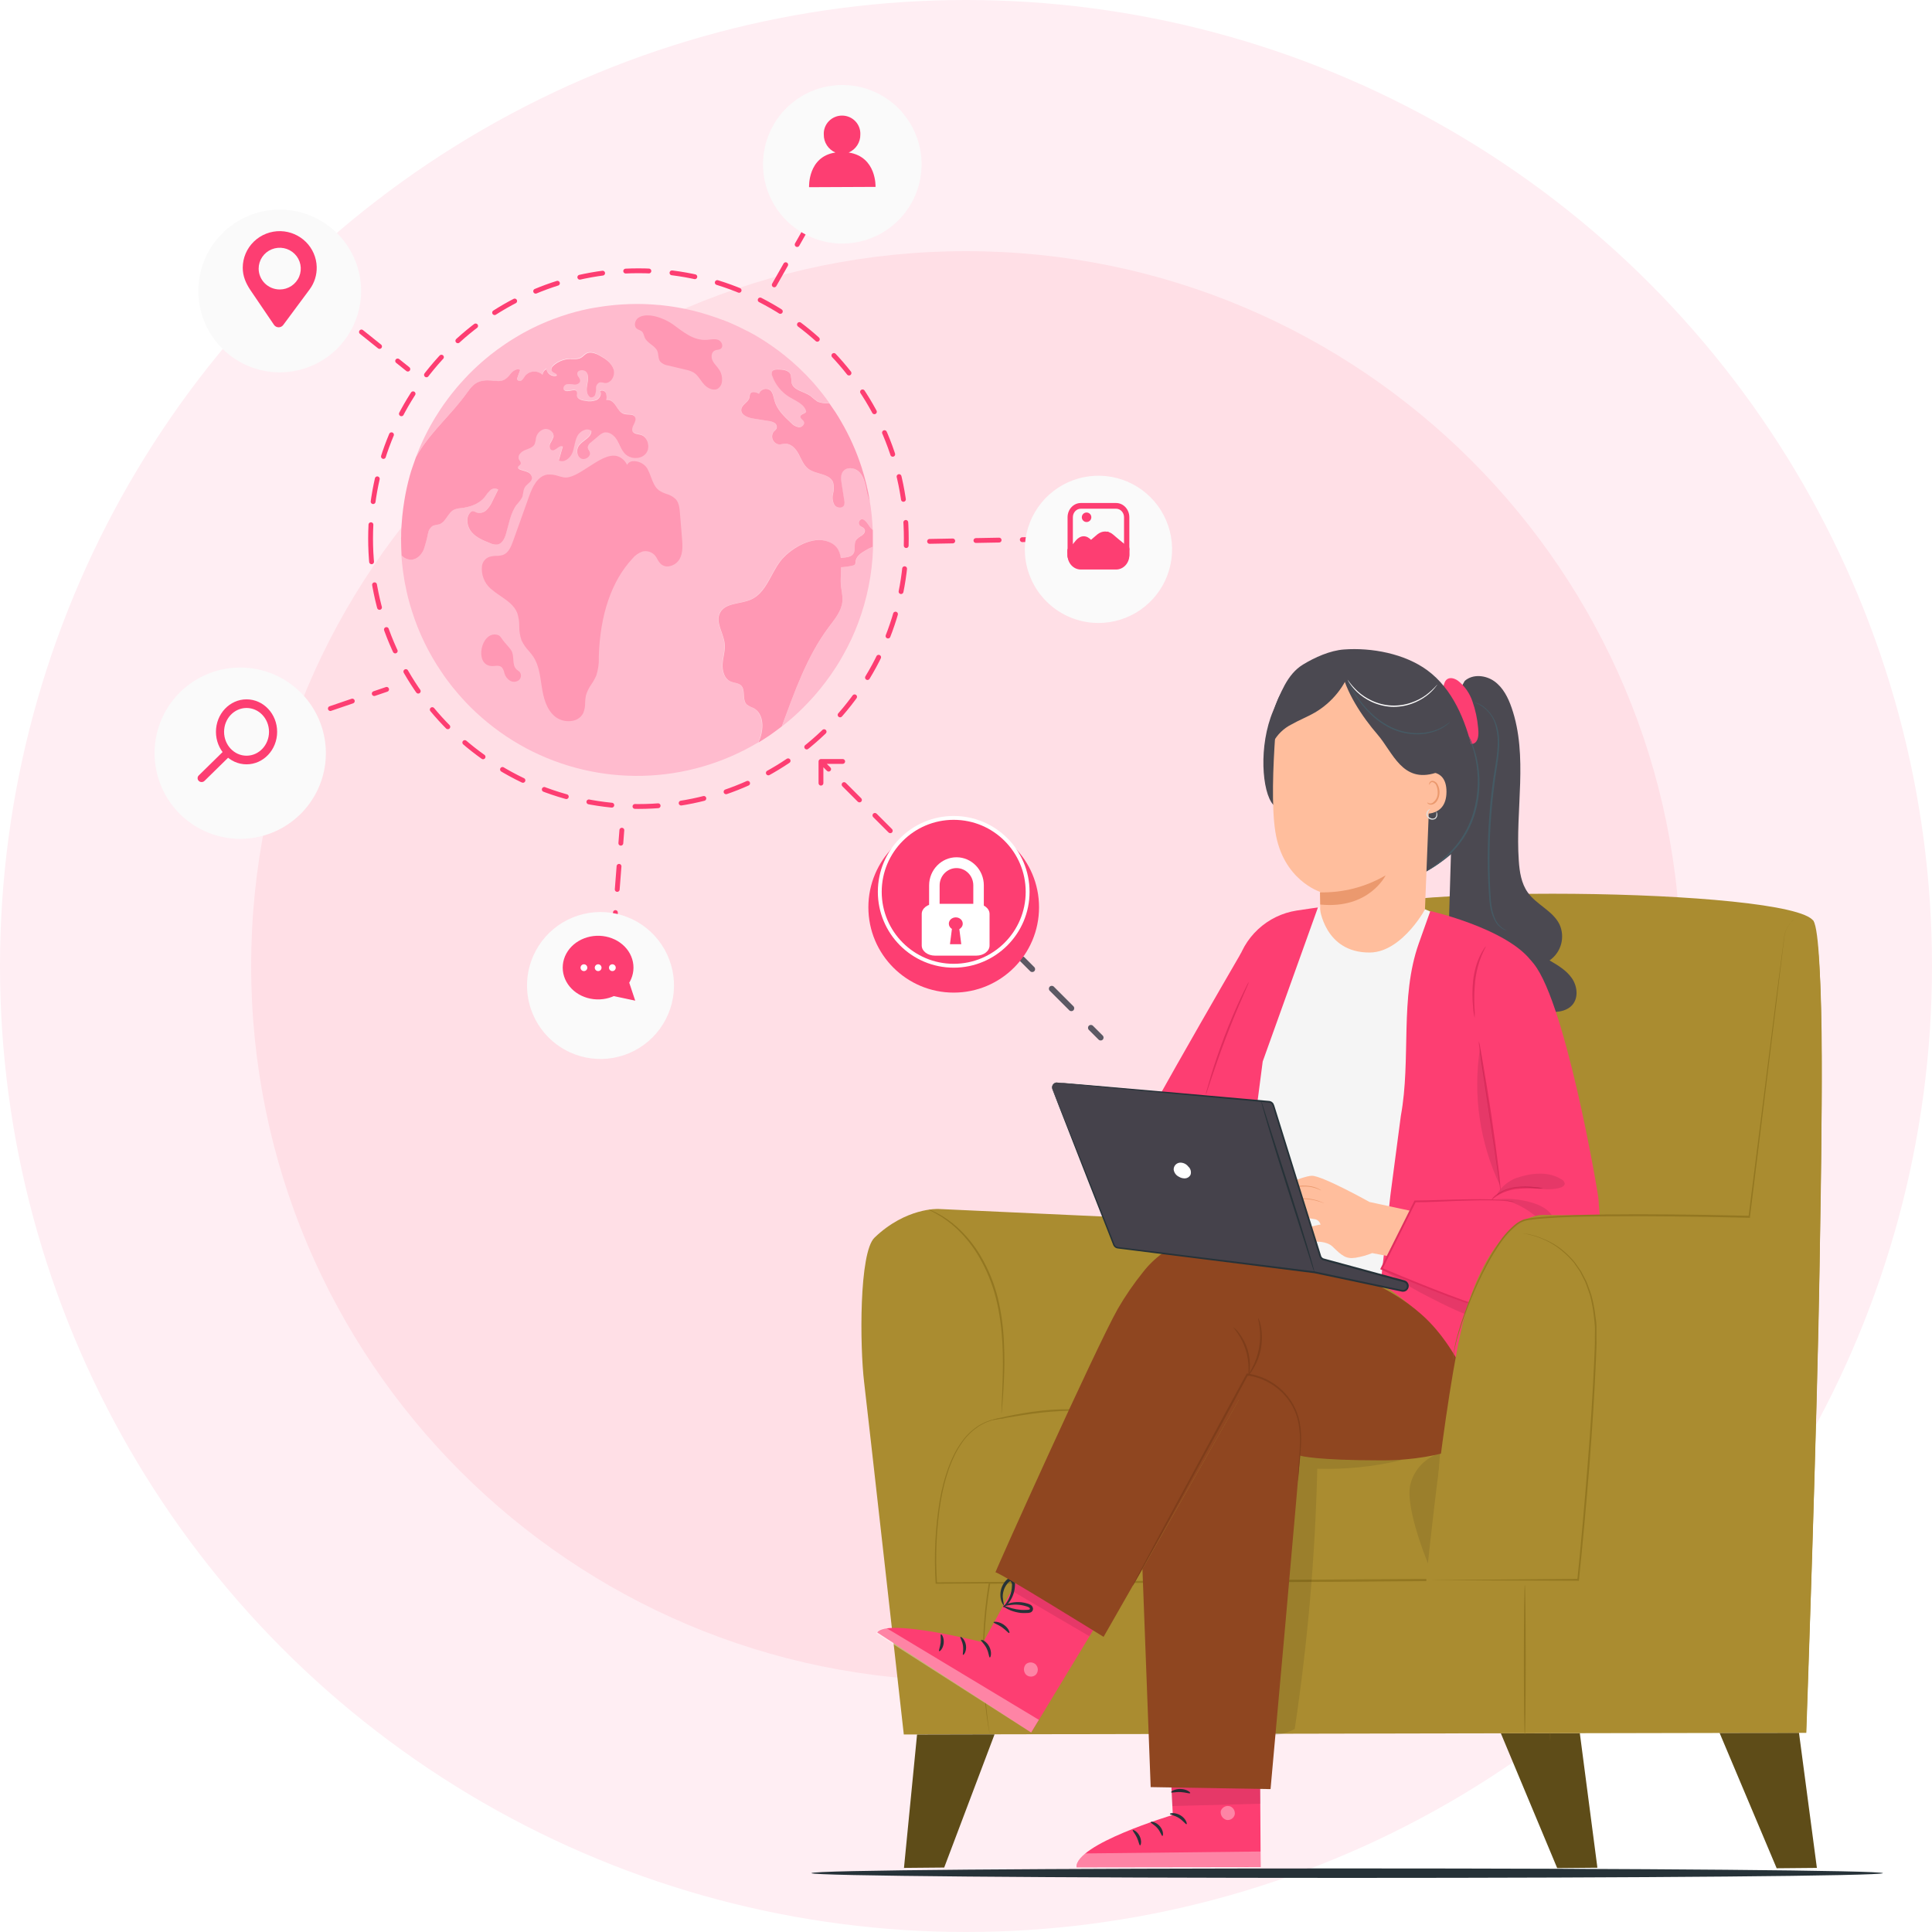<svg width="500" height="500" viewBox="0 0 500 500" fill="none" xmlns="http://www.w3.org/2000/svg">
<circle cx="250" cy="250" r="250" fill="#FFEEF3"/>
<path d="M250 435C352.173 435 435 352.173 435 250C435 147.827 352.173 65 250 65C147.827 65 65 147.827 65 250C65 352.173 147.827 435 250 435Z" fill="#FFDFE6"/>
<path d="M211.84 197.062C211.84 196.717 212.119 196.437 212.465 196.437H218.09C218.435 196.437 218.715 196.717 218.715 197.062C218.715 197.407 218.435 197.687 218.09 197.687H213.09V202.687C213.09 203.032 212.81 203.312 212.465 203.312C212.119 203.312 211.84 203.032 211.84 202.687V197.062ZM236.831 220.545C237.075 220.789 237.075 221.184 236.831 221.429C236.587 221.673 236.192 221.673 235.947 221.429L236.831 220.545ZM233.954 219.435C233.71 219.191 233.71 218.795 233.954 218.551C234.198 218.307 234.594 218.307 234.838 218.551L233.954 219.435ZM230.85 214.563C231.094 214.808 231.094 215.203 230.85 215.447C230.606 215.691 230.21 215.691 229.966 215.447L230.85 214.563ZM225.979 211.46C225.735 211.216 225.735 210.82 225.979 210.576C226.223 210.332 226.619 210.332 226.863 210.576L225.979 211.46ZM222.875 206.588C223.119 206.833 223.119 207.228 222.875 207.472C222.631 207.716 222.235 207.716 221.991 207.472L222.875 206.588ZM218.004 203.485C217.76 203.241 217.76 202.845 218.004 202.601C218.248 202.357 218.644 202.357 218.888 202.601L218.004 203.485ZM214.9 198.614C215.144 198.858 215.144 199.253 214.9 199.497C214.656 199.742 214.26 199.742 214.016 199.497L214.9 198.614ZM235.947 221.429L233.954 219.435L234.838 218.551L236.831 220.545L235.947 221.429ZM229.966 215.447L225.979 211.46L226.863 210.576L230.85 214.563L229.966 215.447ZM221.991 207.472L218.004 203.485L218.888 202.601L222.875 206.588L221.991 207.472ZM214.016 199.497L212.023 197.504L212.907 196.62L214.9 198.614L214.016 199.497Z" fill="#FD3E72"/>
<path d="M285.383 267.999C285.676 268.292 285.676 268.767 285.383 269.06C285.09 269.353 284.615 269.353 284.322 269.06L285.383 267.999ZM264.078 248.816C263.785 248.523 263.785 248.048 264.078 247.755C264.371 247.462 264.846 247.462 265.139 247.755L264.078 248.816ZM281.792 266.529C281.499 266.236 281.499 265.762 281.792 265.469C282.084 265.176 282.559 265.176 282.852 265.469L281.792 266.529ZM277.791 260.408C278.084 260.701 278.084 261.175 277.791 261.468C277.498 261.761 277.023 261.761 276.731 261.468L277.791 260.408ZM271.67 256.407C271.377 256.114 271.377 255.639 271.67 255.347C271.962 255.054 272.437 255.054 272.73 255.347L271.67 256.407ZM267.669 250.286C267.962 250.578 267.962 251.053 267.669 251.346C267.376 251.639 266.901 251.639 266.609 251.346L267.669 250.286ZM284.322 269.06L281.792 266.529L282.852 265.469L285.383 267.999L284.322 269.06ZM276.731 261.468L271.67 256.407L272.73 255.347L277.791 260.408L276.731 261.468ZM266.609 251.346L264.078 248.816L265.139 247.755L267.669 250.286L266.609 251.346Z" fill="#5B5863"/>
<path d="M445.024 448.467L459.799 483.504L470.208 483.411L465.574 448.439L445.024 448.467Z" fill="#5E4C18"/>
<path d="M388.418 448.578L402.998 483.458L413.407 483.365L408.856 448.541L388.418 448.578Z" fill="#5E4C18"/>
<path d="M469.319 238.337C463.6 229.763 350.823 228.512 345.993 237.41L304.792 315.724L242.819 312.879C242.819 312.879 234.477 312.48 226.33 320.294C222.307 324.141 222.511 348.398 223.642 357.778C224.402 364.016 233.902 448.884 233.902 448.884L467.4 448.411C467.4 448.411 475.028 246.892 469.319 238.337Z" fill="#AA8C30"/>
<path d="M401.182 450.636C401.182 450.636 401.182 450.386 401.182 449.894C401.182 449.403 401.182 448.652 401.117 447.707C401.061 445.77 400.996 442.943 400.913 439.365C400.755 432.088 400.542 421.605 400.273 408.777L400.468 408.962L329.55 409.472L256.083 409.87L256.269 409.722C254.691 419.183 254.252 428.798 254.962 438.364C255.212 441.765 255.536 444.388 255.768 446.168C255.898 447.049 255.991 447.725 256.056 448.198C256.12 448.671 256.139 448.893 256.139 448.893C255.475 445.419 255.014 441.91 254.758 438.382C253.963 428.793 254.346 419.143 255.898 409.648V409.49H256.056L329.532 408.962L400.44 408.573H400.635V408.758C400.839 421.605 400.996 432.079 401.107 439.346C401.154 442.97 401.182 445.788 401.209 447.688C401.209 448.615 401.209 449.366 401.209 449.876C401.209 450.386 401.182 450.636 401.182 450.636Z" fill="#937721"/>
<path d="M394.026 319.191H394.536C395.003 319.181 395.471 319.206 395.935 319.265C397.748 319.468 399.504 320.019 401.107 320.887C403.677 322.287 405.896 324.252 407.596 326.634C409.868 329.857 411.383 333.552 412.026 337.442C412.8 342.215 413.11 347.051 412.953 351.883C412.953 357.12 412.768 362.774 412.416 368.781C411.721 380.831 410.237 394.197 408.634 408.638V408.842H408.439L349.395 409.25L242.31 409.871H242.143V409.694C241.69 402.571 242.041 395.42 243.19 388.376C244.284 382.202 246.147 376.975 248.752 373.341C249.86 371.709 251.27 370.303 252.904 369.198L253.423 368.836L253.961 368.558L254.971 368.039C255.648 367.807 256.25 367.548 256.825 367.409L258.327 367.084C258.771 367.029 259.142 367.02 259.439 366.992H260.366C260.366 366.992 260.069 366.992 259.439 367.094C259.142 367.094 258.771 367.149 258.336 367.214L256.844 367.548C256.278 367.696 255.685 367.965 254.99 368.206L254.007 368.734L253.479 369.012L252.969 369.374C251.358 370.479 249.974 371.883 248.891 373.508C246.351 377.114 244.525 382.314 243.468 388.477C242.355 395.485 242.028 402.596 242.495 409.676L242.31 409.509L349.395 408.749L408.439 408.387L408.208 408.591C409.83 394.141 411.35 380.784 412.073 368.734C412.434 362.737 412.629 357.092 412.647 351.846C412.794 347.035 412.483 342.222 411.721 337.47C411.099 333.612 409.616 329.943 407.383 326.736C405.712 324.391 403.54 322.447 401.024 321.045C399.437 320.173 397.702 319.605 395.907 319.367C394.665 319.191 394.017 319.256 394.026 319.191Z" fill="#937721"/>
<path d="M237.332 448.893L233.949 483.411L244.358 483.319L257.39 448.847L237.332 448.893Z" fill="#5E4C18"/>
<path d="M256.779 367.483C257.125 367.484 257.47 367.447 257.808 367.372L260.588 366.908C262.943 366.51 266.15 365.935 269.792 365.546C272.872 365.227 275.966 365.079 279.062 365.101H281.842C282.187 365.146 282.536 365.146 282.88 365.101C282.544 365.013 282.199 364.963 281.852 364.953C281.184 364.878 280.22 364.823 279.024 364.767C275.91 364.638 272.79 364.737 269.69 365.064C266.057 365.453 262.804 366.083 260.468 366.565C259.3 366.816 258.354 367.029 257.687 367.186C257.373 367.246 257.068 367.346 256.779 367.483Z" fill="#937721"/>
<path d="M240.326 313.046C240.326 313.092 241.077 313.426 242.393 314.158C244.252 315.203 245.979 316.466 247.537 317.921C249.848 320.093 251.828 322.591 253.414 325.337C255.358 328.685 256.824 332.288 257.77 336.042C259.735 344.07 259.624 351.642 259.485 357.028C259.411 359.744 259.3 361.931 259.244 363.442C259.244 364.165 259.198 364.74 259.179 365.194C259.157 365.397 259.157 365.602 259.179 365.806C259.23 365.605 259.258 365.4 259.263 365.194C259.309 364.749 259.355 364.174 259.42 363.46C259.541 361.95 259.698 359.753 259.819 357.046C259.939 354.34 260.013 351.095 259.819 347.499C259.673 343.582 259.142 339.689 258.234 335.876C257.28 332.076 255.784 328.433 253.794 325.059C252.168 322.299 250.137 319.799 247.769 317.643C246.175 316.186 244.399 314.939 242.486 313.936C241.828 313.565 241.253 313.38 240.891 313.203C240.706 313.139 240.518 313.086 240.326 313.046Z" fill="#937721"/>
<g opacity="0.3">
<path opacity="0.3" d="M362.391 377.957C355.355 379.603 348.136 380.325 340.914 380.108C340.378 402.661 338.428 425.158 335.075 447.466C333.323 448.383 331.408 448.947 329.439 449.125C327.465 449.181 325.333 448.282 324.517 446.484C324.12 445.374 323.983 444.188 324.119 443.017C325.094 420.558 327.406 398.177 331.043 375.992C331.311 374.342 331.691 372.526 333.072 371.589C334.454 370.653 336.131 370.941 337.707 371.237C346.414 372.862 355.031 374.874 363.558 377.271" fill="black"/>
</g>
<g opacity="0.3">
<path opacity="0.3" d="M372.679 376.076L370.501 406.923C370.501 406.923 363.206 390.239 365.079 383.852C365.591 382.023 366.556 380.351 367.885 378.992C369.213 377.633 370.862 376.63 372.679 376.076Z" fill="black"/>
</g>
<path d="M374.542 253.381L376.711 180.424L379.066 176.225C381.142 174.371 384.507 174.714 386.75 176.327C388.993 177.94 390.309 180.554 391.208 183.168C395.546 195.718 392.135 209.51 393.062 222.756C393.257 225.629 393.711 228.614 395.379 230.959C397.65 234.148 401.868 235.714 403.592 239.218C404.33 240.827 404.477 242.645 404.008 244.352C403.538 246.059 402.482 247.546 401.024 248.552C403.147 249.794 405.343 251.091 406.762 253.103C408.18 255.114 408.56 258.071 407.003 259.971C405.306 262.029 402.22 262.057 399.587 261.825C392.074 261.175 384.652 259.715 377.453 257.469C376.523 257.273 375.683 256.778 375.061 256.06C374.61 255.244 374.428 254.306 374.542 253.381Z" fill="#4B4951"/>
<path d="M390.022 240.821C389.253 240.522 388.562 240.053 388.001 239.449C386.907 238.281 386.082 236.02 385.841 233.174C385.325 225.702 385.359 218.201 385.943 210.734C386.286 206.359 386.805 202.206 387.398 198.452C387.992 194.698 388.325 191.167 387.519 188.33C386.957 186.07 385.618 184.078 383.737 182.704C383.22 182.357 382.659 182.08 382.069 181.879C381.86 181.814 381.646 181.764 381.429 181.731C382.896 182.236 384.203 183.122 385.216 184.298C386.229 185.474 386.912 186.897 387.195 188.423C387.936 191.204 387.602 194.643 386.963 198.378C386.323 202.113 385.804 206.303 385.47 210.697C384.865 218.189 384.865 225.719 385.47 233.211C385.767 236.094 386.657 238.402 387.834 239.579C388.274 240.03 388.796 240.392 389.373 240.645C389.58 240.732 389.799 240.791 390.022 240.821Z" fill="#455A64"/>
<path d="M373.43 180.099C373.643 181.119 372.929 179.237 373.43 180.099V180.099Z" fill="#FF725E"/>
<path d="M374.246 176.012C375.08 175.131 376.387 175.502 377.351 176.197C379.067 177.57 380.354 179.407 381.058 181.49C381.841 183.717 382.339 186.034 382.541 188.386C382.69 189.748 382.69 191.389 381.809 192.177C381.495 192.429 381.104 192.566 380.702 192.566C380.299 192.566 379.908 192.429 379.594 192.177C378.904 191.614 378.337 190.917 377.925 190.128C376.047 186.978 374.53 183.626 373.402 180.136C373.217 179.07 373.597 176.688 374.246 176.012Z" fill="#FD3E72"/>
<path d="M381.114 194.253C379.26 186.347 375.923 178.264 369.37 173.453C363.531 169.18 355.012 167.549 347.792 168.087C344.232 168.346 340.265 170.126 337.225 171.98C333.045 174.529 331.404 179.469 329.495 183.965C325.676 192.983 326.593 204.996 329.495 208.25L367.257 226.649C373.745 223.015 380.715 218.121 382.217 210.891C383.237 205.923 382.273 199.166 381.114 194.253Z" fill="#4B4951"/>
<path d="M366.812 180.22L343.222 174.084C335.668 173.24 330.57 182.519 330.041 190.11C329.448 198.545 329.059 208.861 330.041 215.137C331.96 227.807 341.665 230.82 341.665 230.82C341.665 230.82 341.665 241.822 341.73 245.586L352.732 279.103L368.378 245.586L370.77 184.79C370.805 183.67 370.417 182.578 369.684 181.732C368.95 180.885 367.925 180.345 366.812 180.22Z" fill="#FFBE9D"/>
<path d="M341.609 230.94L341.683 234.092C354.345 235.362 358.599 226.538 358.599 226.538C353.453 229.551 347.571 231.075 341.609 230.94Z" fill="#EB996E"/>
<path d="M367.359 200.167C367.535 200.093 374.412 197.905 374.348 204.978C374.283 212.05 367.201 210.539 367.192 210.317C367.183 210.094 367.359 200.167 367.359 200.167Z" fill="#FFBE9D"/>
<path d="M369.37 207.656C369.37 207.656 369.5 207.749 369.704 207.842C370.001 207.964 370.334 207.964 370.631 207.842C371.09 207.557 371.465 207.156 371.717 206.679C371.97 206.201 372.091 205.665 372.067 205.126C372.087 204.518 371.973 203.914 371.734 203.355C371.666 203.137 371.546 202.939 371.385 202.778C371.223 202.616 371.025 202.496 370.807 202.429C370.666 202.392 370.518 202.406 370.386 202.467C370.254 202.528 370.148 202.632 370.084 202.762C369.982 202.957 370.028 203.105 369.991 203.114C369.954 203.124 369.843 202.994 369.898 202.697C369.936 202.523 370.035 202.369 370.177 202.262C370.373 202.115 370.62 202.051 370.862 202.086C371.153 202.147 371.423 202.281 371.646 202.476C371.87 202.67 372.041 202.919 372.142 203.198C372.434 203.814 372.574 204.491 372.549 205.172C372.494 206.59 371.752 207.953 370.696 208.203C370.506 208.257 370.307 208.268 370.113 208.234C369.918 208.201 369.734 208.123 369.574 208.009C369.389 207.832 369.352 207.675 369.37 207.656Z" fill="#EB996E"/>
<path d="M371.706 210.011C371.706 210.011 372.012 210.316 371.975 210.938C371.967 211.128 371.918 211.314 371.831 211.483C371.745 211.653 371.623 211.802 371.474 211.92C371.269 212.036 371.042 212.106 370.807 212.123C370.572 212.141 370.337 212.106 370.117 212.022C369.897 211.938 369.699 211.806 369.536 211.636C369.373 211.466 369.25 211.263 369.175 211.039C369.102 210.666 369.172 210.279 369.37 209.955C369.722 209.408 370.167 209.362 370.167 209.399C370.167 209.436 369.834 209.584 369.593 210.075C369.448 210.362 369.415 210.693 369.5 211.002C369.558 211.173 369.656 211.327 369.785 211.452C369.913 211.578 370.07 211.671 370.241 211.725C370.405 211.804 370.584 211.845 370.765 211.845C370.946 211.845 371.125 211.804 371.289 211.725C371.407 211.635 371.507 211.522 371.581 211.393C371.656 211.265 371.705 211.122 371.724 210.975C371.758 210.654 371.752 210.33 371.706 210.011Z" fill="#E0E0E0"/>
<path d="M329.476 192.112C330.546 190.111 332.211 188.492 334.24 187.478C336.205 186.356 338.328 185.54 340.284 184.409C344.805 181.759 348.186 177.53 349.775 172.536C348.007 171.686 346.066 171.257 344.105 171.281C342.143 171.305 340.214 171.782 338.467 172.675C334.969 174.515 332.208 177.499 330.644 181.128C329.104 184.739 328.367 188.642 328.484 192.566" fill="#4B4951"/>
<path d="M368.981 178.301C363.762 173.342 353.881 170.598 347.078 172.925C348.088 178.876 352.575 185.549 356.523 190.119C360.472 194.689 362.9 202.753 371.539 200.018C372.132 199.824 372.818 200.371 373.393 200.018C373.817 199.695 374.112 199.232 374.227 198.712C375.309 195.156 375.392 191.37 374.466 187.771C373.541 184.171 371.643 180.895 368.981 178.301Z" fill="#4B4951"/>
<path d="M371.956 177.18C371.956 177.18 371.956 177.263 371.808 177.421C371.66 177.578 371.548 177.791 371.317 178.051C370.683 178.807 369.964 179.488 369.175 180.081C368.001 180.962 366.697 181.656 365.31 182.138C363.61 182.739 361.809 183.004 360.008 182.917C358.208 182.8 356.446 182.341 354.818 181.564C353.494 180.928 352.274 180.093 351.203 179.089C350.485 178.415 349.844 177.662 349.293 176.846C349.089 176.558 348.978 176.317 348.876 176.16C348.826 176.079 348.785 175.991 348.756 175.9C349.52 176.992 350.396 178.002 351.37 178.913C352.436 179.88 353.642 180.68 354.947 181.286C358.159 182.82 361.847 183.023 365.208 181.851C366.576 181.393 367.867 180.73 369.036 179.886C370.1 179.087 371.078 178.18 371.956 177.18Z" fill="white"/>
<path d="M375.349 186.801C375.275 186.887 375.194 186.968 375.108 187.042C374.874 187.265 374.627 187.472 374.366 187.663C373.413 188.382 372.348 188.939 371.215 189.313C369.534 189.882 367.759 190.121 365.987 190.017C363.815 189.909 361.687 189.364 359.73 188.414C357.798 187.431 356.031 186.152 354.493 184.623C353.244 183.379 352.121 182.016 351.138 180.554C350.463 179.576 349.844 178.561 349.284 177.513C349.08 177.143 348.941 176.846 348.848 176.651C348.788 176.554 348.744 176.448 348.719 176.336C348.79 176.422 348.852 176.515 348.904 176.614L349.395 177.448C349.812 178.171 350.443 179.2 351.305 180.424C352.31 181.849 353.442 183.18 354.688 184.4C356.213 185.892 357.957 187.143 359.86 188.108C361.777 189.041 363.859 189.586 365.987 189.711C367.723 189.817 369.463 189.603 371.122 189.081C372.243 188.732 373.306 188.217 374.273 187.552C374.978 187.079 375.321 186.773 375.349 186.801Z" fill="#455A64"/>
<path d="M369.148 225.462C369.148 225.462 369.287 225.462 369.518 225.295C369.75 225.129 370.112 224.98 370.547 224.702C371.783 223.949 372.958 223.1 374.06 222.162C375.713 220.773 377.177 219.175 378.417 217.407C379.924 215.227 381.066 212.817 381.8 210.27C383.13 205.635 383.248 200.736 382.143 196.042C381.807 194.629 381.354 193.246 380.79 191.908C380.595 191.435 380.41 191.083 380.289 190.842C380.238 190.716 380.17 190.597 380.085 190.49C380.228 190.999 380.404 191.497 380.614 191.982C381.106 193.331 381.506 194.713 381.809 196.116C382.802 200.756 382.639 205.569 381.336 210.131C380.619 212.631 379.512 215.003 378.055 217.157C376.846 218.904 375.43 220.497 373.838 221.903C372.762 222.852 371.629 223.734 370.445 224.545C369.994 224.823 369.561 225.129 369.148 225.462Z" fill="#455A64"/>
<path d="M266.224 403.586L254.424 425.035C254.424 425.035 229.592 418.732 227.025 422.477L266.882 448.374L286.653 415.71L266.224 403.586Z" fill="#FD3E72"/>
<g opacity="0.6">
<path opacity="0.6" d="M268.087 430.809C268.407 431.164 268.585 431.625 268.585 432.102C268.585 432.58 268.407 433.041 268.087 433.395C267.742 433.724 267.284 433.907 266.808 433.907C266.331 433.907 265.873 433.724 265.529 433.395C265.186 433.023 264.996 432.535 264.996 432.028C264.996 431.522 265.186 431.034 265.529 430.661C265.919 430.348 266.416 430.2 266.914 430.246C267.412 430.293 267.873 430.531 268.198 430.911" fill="white"/>
</g>
<g opacity="0.6">
<path opacity="0.6" d="M266.854 448.374L268.847 445.084L229.546 421.42C229.002 421.367 228.453 421.452 227.949 421.666C227.446 421.879 227.004 422.215 226.663 422.643L266.854 448.374Z" fill="white"/>
</g>
<path d="M253.887 424.432C253.775 424.636 254.712 425.359 255.314 426.546C255.917 427.732 255.926 428.928 256.158 428.956C256.389 428.983 256.779 427.658 256.037 426.175C255.296 424.692 253.952 424.228 253.887 424.432Z" fill="#263238"/>
<path d="M248.548 423.645C248.39 423.811 249.048 424.664 249.224 425.916C249.4 427.167 249.057 428.168 249.224 428.279C249.391 428.39 250.225 427.352 249.984 425.786C249.743 424.219 248.668 423.459 248.548 423.645Z" fill="#263238"/>
<path d="M243.06 427.315C243.218 427.463 244.089 426.629 244.228 425.239C244.367 423.848 243.7 422.847 243.515 422.968C243.329 423.088 243.561 424.006 243.431 425.155C243.301 426.305 242.875 427.176 243.06 427.315Z" fill="#263238"/>
<path d="M257.122 419.844C257.122 420.076 258.169 420.345 259.253 421.095C260.338 421.846 260.996 422.727 261.2 422.616C261.404 422.504 260.987 421.29 259.708 420.428C258.429 419.566 257.112 419.631 257.122 419.844Z" fill="#263238"/>
<g opacity="0.3">
<path opacity="0.3" d="M263.897 407.841L261.784 411.659L281.935 423.459L283.974 420.104L263.897 407.841Z" fill="black"/>
</g>
<path d="M259.578 415.59C259.578 415.673 260.245 416.266 261.626 416.804C262.443 417.109 263.292 417.318 264.157 417.425C264.669 417.464 265.183 417.47 265.695 417.443C266.008 417.455 266.321 417.417 266.622 417.332C266.837 417.27 267.025 417.138 267.157 416.956C267.288 416.775 267.354 416.555 267.345 416.331C267.331 416.132 267.269 415.94 267.166 415.769C267.063 415.598 266.921 415.454 266.752 415.349C266.491 415.195 266.21 415.076 265.918 414.996C265.418 414.847 264.906 414.738 264.388 414.672C263.514 414.573 262.629 414.611 261.765 414.783C260.301 415.098 259.531 415.645 259.578 415.71C259.624 415.775 260.458 415.478 261.858 415.33C262.667 415.247 263.483 415.269 264.287 415.395C264.758 415.472 265.223 415.587 265.677 415.738C266.177 415.877 266.548 416.099 266.539 416.35C266.539 416.452 266.539 416.479 266.363 416.554C266.146 416.615 265.921 416.643 265.695 416.637C265.214 416.665 264.731 416.665 264.249 416.637C263.429 416.569 262.616 416.426 261.821 416.211C261.089 415.95 260.339 415.743 259.578 415.59Z" fill="#263238"/>
<path d="M259.671 415.998C259.717 416.072 260.542 415.599 261.385 414.348C262.164 413.173 262.606 411.807 262.665 410.399C262.717 410.064 262.681 409.722 262.561 409.405C262.44 409.088 262.24 408.808 261.979 408.592C261.795 408.485 261.585 408.433 261.373 408.443C261.16 408.453 260.956 408.524 260.783 408.647C260.539 408.823 260.32 409.032 260.134 409.268C259.216 410.39 258.78 411.83 258.92 413.272C259.077 414.811 259.773 415.543 259.847 415.488C259.684 414.748 259.569 413.999 259.504 413.245C259.505 412.451 259.675 411.668 260.004 410.946C260.197 410.527 260.447 410.138 260.746 409.787C261.07 409.389 261.441 409.138 261.58 409.277C261.708 409.427 261.802 409.601 261.856 409.79C261.911 409.979 261.924 410.177 261.895 410.371C261.887 410.845 261.834 411.316 261.738 411.78C261.575 412.576 261.297 413.345 260.913 414.06C260.236 415.293 259.578 415.905 259.671 415.998Z" fill="#263238"/>
<path d="M302.308 445.251L303.523 469.702C303.523 469.702 278.199 477.257 278.607 483.254L326.26 483.189L326.028 444.861L302.308 445.251Z" fill="#FD3E72"/>
<g opacity="0.6">
<path opacity="0.6" d="M318.177 467.413C318.636 467.545 319.031 467.843 319.284 468.248C319.537 468.654 319.632 469.139 319.549 469.61C319.436 470.074 319.148 470.476 318.746 470.734C318.344 470.991 317.858 471.083 317.389 470.991C316.903 470.848 316.486 470.531 316.219 470.1C315.952 469.668 315.854 469.154 315.943 468.655C316.113 468.184 316.46 467.798 316.91 467.579C317.36 467.359 317.877 467.323 318.353 467.478" fill="white"/>
</g>
<g opacity="0.6">
<path opacity="0.6" d="M326.26 483.161L326.325 479.166L280.85 479.667C280.85 479.667 278.607 481.261 278.607 483.226L326.26 483.161Z" fill="white"/>
</g>
<path d="M302.772 469.443C302.772 469.675 303.949 469.767 305.098 470.499C306.248 471.232 306.869 472.196 307.082 472.103C307.295 472.01 306.934 470.666 305.525 469.814C304.116 468.961 302.688 469.23 302.772 469.443Z" fill="#263238"/>
<path d="M297.794 471.575C297.739 471.797 298.721 472.177 299.555 473.15C300.39 474.124 300.594 475.153 300.825 475.143C301.057 475.134 301.187 473.818 300.167 472.631C299.148 471.445 297.794 471.352 297.794 471.575Z" fill="#263238"/>
<path d="M295.041 477.572C295.255 477.627 295.56 476.46 294.949 475.199C294.337 473.938 293.243 473.447 293.15 473.642C293.058 473.836 293.734 474.504 294.226 475.551C294.717 476.599 294.81 477.553 295.041 477.572Z" fill="#263238"/>
<path d="M303.087 463.844C303.189 464.048 304.246 463.715 305.562 463.789C306.878 463.863 307.898 464.261 308.018 464.057C308.139 463.854 307.137 463.047 305.599 462.982C304.06 462.917 302.966 463.659 303.087 463.844Z" fill="#263238"/>
<g opacity="0.3">
<path opacity="0.3" d="M303.133 462.537L303.411 467.404L326.213 466.81L326.185 462.88L303.133 462.537Z" fill="black"/>
</g>
<path d="M302.929 458.904C303.713 459.1 304.536 459.084 305.311 458.858C306.676 458.589 307.977 458.067 309.149 457.319C309.413 457.166 309.651 456.972 309.853 456.744C310.006 456.58 310.098 456.368 310.115 456.144C310.132 455.92 310.072 455.697 309.946 455.511C309.828 455.352 309.674 455.223 309.497 455.133C309.32 455.043 309.125 454.995 308.926 454.992C308.612 454.996 308.301 455.042 308 455.131C307.493 455.261 306.999 455.438 306.526 455.66C305.728 456.032 304.993 456.526 304.347 457.124C303.263 458.162 302.902 459.034 302.976 459.08C303.05 459.126 303.606 458.422 304.718 457.56C305.366 457.067 306.073 456.656 306.822 456.336C307.264 456.154 307.719 456.008 308.185 455.901C308.685 455.762 309.112 455.752 309.251 455.975C309.39 456.197 309.297 456.095 309.195 456.244C309.042 456.403 308.867 456.541 308.676 456.652C308.276 456.926 307.858 457.174 307.425 457.393C306.696 457.774 305.932 458.084 305.145 458.32C304.393 458.461 303.653 458.656 302.929 458.904Z" fill="#263238"/>
<path d="M303.245 459.228C303.68 458.544 303.888 457.739 303.838 456.93C303.864 456.047 303.742 455.167 303.476 454.325C303.318 453.825 303.106 453.344 302.846 452.888C302.715 452.577 302.505 452.304 302.237 452.098C301.969 451.892 301.652 451.758 301.317 451.711C301.105 451.719 300.901 451.787 300.727 451.907C300.553 452.026 300.417 452.193 300.334 452.388C300.212 452.664 300.134 452.958 300.102 453.259C300.018 453.79 300.018 454.331 300.102 454.863C300.246 455.752 300.606 456.592 301.15 457.31C302.077 458.524 303.068 458.793 303.087 458.709C303.105 458.626 302.345 458.153 301.622 456.985C301.2 456.31 300.932 455.551 300.835 454.761C300.775 454.302 300.775 453.838 300.835 453.38C300.899 452.879 301.085 452.453 301.279 452.518C301.474 452.582 301.919 452.888 302.123 453.287C302.77 454.398 303.144 455.646 303.217 456.93C303.346 458.329 303.115 459.201 303.245 459.228Z" fill="#263238"/>
<path d="M371.437 236.437L368.768 235.306C369.583 234.008 363.206 246.429 354.549 246.512C342.703 246.624 341.517 234.815 341.517 234.815L340.896 234.898L321.43 255.077L318.863 311.618L320.976 318.876L362.798 334.022L377.388 304.982L378.676 287.083L371.437 236.437Z" fill="#F5F5F5"/>
<path d="M370.167 235.77C370.167 235.77 393.924 241.173 397.798 251.314C399.504 255.791 400.051 328.006 400.051 328.006C400.051 328.006 403.008 334.615 402.831 348.25C402.646 361.319 394.007 369.763 383.218 372.21C383.218 372.21 380.382 351.679 369.009 341.381C358.238 331.63 357.246 332.817 357.246 332.817L359.841 309.264L362.539 288.761C365.236 274.116 362.196 258.229 367.173 244.186L370.167 235.77Z" fill="#FD3E72"/>
<path d="M320.012 250.164L303.81 321.434L321.227 317.476L326.788 274.709L341.081 234.852C341.081 234.852 338.68 235.167 335.584 235.649C331.834 236.231 328.345 237.926 325.568 240.514C322.792 243.102 320.856 246.464 320.012 250.164Z" fill="#FD3E72"/>
<g opacity="0.3">
<path opacity="0.3" d="M399.884 340.278C399.891 340.711 399.788 341.138 399.586 341.521C399.383 341.903 399.087 342.228 398.725 342.466C397.996 342.93 397.173 343.228 396.315 343.337C392.302 344.041 388.177 343.281 384.266 342.039C379.851 340.499 375.555 338.64 371.409 336.478C365.264 333.438 363.327 332.057 357.506 328.395C363.531 330.861 365.523 331.176 371.882 332.622C381.364 334.8 391.347 335.875 399.884 340.454" fill="black"/>
</g>
<path d="M365.023 313.352L354.428 311.072C354.428 311.072 342.249 304.277 339.514 304.287C337.058 304.287 327.335 308.699 325.425 309.57C325.212 309.665 325.036 309.828 324.925 310.033C324.798 310.244 324.714 310.477 324.678 310.72C324.642 310.963 324.654 311.21 324.714 311.448C324.775 311.686 324.882 311.91 325.029 312.106C325.177 312.302 325.362 312.468 325.574 312.592L325.75 312.694L325.629 312.944C325.465 313.265 325.362 313.614 325.323 313.973C325.299 314.245 325.363 314.518 325.505 314.751C325.647 314.985 325.86 315.167 326.112 315.27C326.365 315.374 326.645 315.394 326.91 315.327C327.175 315.261 327.411 315.111 327.585 314.9L327.159 315.437C326.982 315.651 326.872 315.912 326.844 316.188L326.788 316.726C326.755 317.019 326.812 317.315 326.951 317.574C327.09 317.834 327.305 318.046 327.567 318.181C327.816 318.309 328.097 318.363 328.376 318.336C328.655 318.31 328.921 318.205 329.142 318.033C330.449 316.985 333.258 314.928 334.926 314.928C336.721 314.999 338.508 315.198 340.275 315.521C340.635 315.586 340.968 315.756 341.232 316.01C341.496 316.264 341.679 316.59 341.758 316.948C340.784 316.855 333.49 319.265 330.903 320.127C330.505 320.252 330.142 320.472 329.847 320.767C329.551 321.062 329.332 321.425 329.207 321.824C329.003 322.547 329.207 323.39 330.774 323.288C333.949 322.881 337.09 322.243 340.173 321.379C340.173 321.379 343.25 321.027 344.928 322.676C347.291 324.994 348.403 325.893 350.823 325.504C352.294 325.265 353.734 324.86 355.114 324.299L358.952 325.031L365.023 313.352Z" fill="#FFBE9D"/>
<path d="M342.712 311.396C341.934 311.112 341.142 310.868 340.339 310.664C338.387 310.213 336.357 310.23 334.412 310.714C332.468 311.197 330.666 312.132 329.152 313.444C327.993 314.445 327.428 315.233 327.39 315.196C327.5 315 327.63 314.817 327.78 314.649C328.162 314.17 328.583 313.723 329.04 313.315C330.553 311.948 332.382 310.978 334.362 310.493C336.342 310.007 338.412 310.022 340.386 310.534C340.98 310.681 341.56 310.879 342.119 311.127C342.326 311.194 342.525 311.284 342.712 311.396Z" fill="#EB996E"/>
<path d="M341.859 308.068C341.079 307.684 340.254 307.397 339.403 307.215C337.326 306.866 335.193 307.11 333.248 307.92C331.313 308.756 329.496 309.843 327.845 311.155L326.324 312.323C326.148 312.479 325.955 312.615 325.75 312.731C325.904 312.554 326.075 312.393 326.26 312.249C326.603 311.952 327.103 311.526 327.743 311.016C329.376 309.65 331.2 308.53 333.156 307.688C335.141 306.856 337.327 306.63 339.44 307.039C340.084 307.175 340.707 307.393 341.294 307.688C341.507 307.79 341.646 307.901 341.748 307.957C341.85 308.013 341.869 308.068 341.859 308.068Z" fill="#EB996E"/>
<path d="M383.413 253.529L388.705 310.45H390.207L366.209 310.932L357.533 328.368C357.533 328.368 388.993 343.671 402.433 339.49C418.376 334.485 413.825 316.707 413.704 310.423C413.704 309.32 404.741 256.44 396.093 248.514C396.111 248.477 384.683 249.237 383.413 253.529Z" fill="#FD3E72"/>
<path d="M382.708 269.416C382.703 269.932 382.746 270.447 382.838 270.955C382.986 272.021 383.181 273.42 383.403 275.116C383.941 278.704 384.664 283.505 385.461 288.807C386.258 294.109 386.991 299.003 387.482 302.507C387.723 304.194 387.927 305.593 388.084 306.659C388.128 307.174 388.221 307.683 388.362 308.179C388.371 307.665 388.34 307.15 388.27 306.641C388.186 305.649 388.038 304.221 387.834 302.46C387.426 298.938 386.768 294.118 385.98 288.733C385.192 283.347 384.367 278.537 383.783 275.061C383.487 273.383 383.246 271.984 383.06 270.927C382.981 270.415 382.863 269.91 382.708 269.416Z" fill="#E02D5E"/>
<path d="M384.525 244.899C384.525 244.899 384.33 245.094 384.062 245.493C383.679 246.068 383.341 246.673 383.051 247.3C382.603 248.221 382.237 249.179 381.958 250.164C381.615 251.378 381.373 252.618 381.235 253.872C381.003 256.131 381.003 258.407 381.235 260.666C381.274 261.605 381.414 262.538 381.652 263.447C381.698 262.52 381.676 261.59 381.587 260.666C381.475 258.428 381.534 256.184 381.763 253.955C381.9 252.736 382.123 251.528 382.43 250.34C382.681 249.374 382.991 248.424 383.357 247.495C384.034 245.854 384.599 244.946 384.525 244.899Z" fill="#E02D5E"/>
<path d="M402.47 339.453C402.393 339.439 402.315 339.439 402.238 339.453L401.562 339.629C400.689 339.823 399.803 339.953 398.911 340.019C395.624 340.139 392.337 339.828 389.132 339.092C387.093 338.656 384.84 338.165 382.467 337.636C380.094 337.108 377.638 336.107 375.052 335.152C369.889 333.206 364.263 330.916 358.368 328.442L357.635 328.126L357.765 328.46L366.423 311.016L366.219 311.145C370.084 311.145 373.634 310.895 376.758 310.802C379.881 310.71 382.662 310.617 384.933 310.636C387.204 310.654 388.993 310.747 390.216 310.877C391.44 311.006 392.07 311.118 392.07 311.081C391.919 311.031 391.764 310.994 391.607 310.969C391.291 310.904 390.828 310.802 390.216 310.728C388.46 310.514 386.693 310.396 384.924 310.376C382.643 310.32 379.89 310.376 376.739 310.432C373.588 310.487 370.047 310.682 366.219 310.691H366.08L366.015 310.812C363.41 316.03 360.453 321.935 357.311 328.238L357.191 328.469L357.432 328.571L358.164 328.886C364.04 331.371 369.676 333.651 374.848 335.569C377.443 336.496 379.918 337.423 382.319 338.026C384.72 338.628 386.954 339.008 389.011 339.425C392.248 340.153 395.571 340.421 398.883 340.223C400.111 340.152 401.321 339.893 402.47 339.453Z" fill="#E02D5E"/>
<path d="M385.934 310.599C385.999 310.654 386.536 310.043 387.612 309.366C389.028 308.51 390.606 307.954 392.246 307.735C393.906 307.529 395.582 307.476 397.252 307.577C397.951 307.644 398.656 307.644 399.356 307.577C398.683 307.362 397.985 307.241 397.279 307.215C395.584 307.001 393.868 307.001 392.172 307.215C390.451 307.437 388.81 308.073 387.389 309.069C386.785 309.451 386.285 309.977 385.934 310.599Z" fill="#E02D5E"/>
<g opacity="0.3">
<path opacity="0.3" d="M386.342 310.525C389.753 310.01 393.235 310.26 396.538 311.257C398.558 311.878 400.598 312.851 401.729 314.64C402.099 315.215 402.322 316.04 401.83 316.494C401.584 316.661 401.296 316.754 400.998 316.762C400.701 316.771 400.408 316.693 400.153 316.54C399.005 315.962 397.934 315.242 396.964 314.399C395.363 313.123 393.587 312.083 391.69 311.312C389.783 310.548 387.711 310.29 385.674 310.562" fill="black"/>
</g>
<g opacity="0.3">
<path opacity="0.3" d="M387.398 309.301C388.112 307.299 390.745 305.426 392.441 304.852C396.306 303.536 400.783 303.044 404.176 305.26C404.375 305.356 404.55 305.497 404.685 305.672C404.82 305.848 404.912 306.052 404.954 306.27C404.954 306.882 404.296 307.252 403.703 307.419C401.265 308.087 398.679 307.679 396.158 307.419C393.637 307.16 390.939 307.141 388.742 308.43" fill="black"/>
</g>
<g opacity="0.3">
<path opacity="0.3" d="M388.196 306.798C382.967 295.766 381.16 283.422 383.005 271.354L388.196 306.798Z" fill="black"/>
</g>
<path d="M383.2 372.247C383.2 372.247 374.616 377.939 357.571 377.939C340.525 377.939 336.613 376.761 336.613 376.761L320.643 362.255L285.605 423.617C285.605 423.617 257.798 406.376 257.622 406.932C257.288 407.266 283.575 348.806 289.304 338.693C291.226 335.386 293.395 332.229 295.792 329.248C298.66 325.543 302.519 322.727 306.923 321.127C311.326 319.528 316.093 319.21 320.67 320.211C325.612 321.243 330.48 322.602 335.241 324.28C347.958 328.914 358.738 332.066 367.933 340.223C378.602 349.649 385.044 367.947 383.2 372.247Z" fill="#8F4620"/>
<path d="M324.628 355.192C324.628 355.192 337.234 363.915 336.891 370.95C336.613 376.808 328.818 463.02 328.818 463.02L297.794 462.501L295.662 406.043L324.628 355.192Z" fill="#8F4620"/>
<path d="M293.169 410.371C293.225 410.307 293.272 410.235 293.308 410.158L293.679 409.527C294.022 408.934 294.485 408.109 295.069 407.071L300.093 397.978L316.509 367.891L322.997 355.841L322.756 355.961C325.035 356.258 327.221 357.05 329.162 358.282C331.103 359.513 332.751 361.154 333.99 363.089C335.033 364.744 335.744 366.586 336.085 368.512C336.366 370.174 336.481 371.86 336.428 373.545C336.344 376.613 336.057 379.106 335.983 380.747C335.937 381.59 335.918 382.249 335.918 382.684C335.901 382.906 335.901 383.129 335.918 383.352C335.963 383.132 335.988 382.908 335.992 382.684C335.992 382.212 336.076 381.572 336.131 380.766C336.261 379.079 336.585 376.65 336.715 373.545C336.796 371.84 336.7 370.132 336.428 368.447C336.094 366.474 335.379 364.585 334.324 362.885C333.064 360.88 331.38 359.177 329.388 357.895C327.397 356.614 325.149 355.786 322.802 355.47H322.645L322.57 355.618C320.522 359.372 318.316 363.442 316.027 367.668L299.741 397.821C297.692 401.658 296.033 404.782 294.856 406.988L293.549 409.49L293.225 410.149C293.197 410.288 293.16 410.362 293.169 410.371Z" fill="#7E3D1A"/>
<path d="M319.095 343.467C320.604 345.21 321.732 347.248 322.408 349.453C323.083 351.657 323.29 353.978 323.015 356.267C323.288 355.628 323.432 354.942 323.442 354.247C323.69 350.875 322.669 347.532 320.578 344.876C320.179 344.315 319.675 343.836 319.095 343.467Z" fill="#7E3D1A"/>
<path d="M325.62 341.085C325.537 341.085 325.787 342.012 325.972 343.393C326.213 345.243 326.163 347.119 325.824 348.954C325.476 350.784 324.851 352.55 323.97 354.191C323.275 355.452 322.728 356.166 322.793 356.212C323.39 355.686 323.889 355.058 324.267 354.358C326.295 351.063 327.034 347.135 326.343 343.328C326.227 342.545 325.983 341.788 325.62 341.085Z" fill="#7E3D1A"/>
<path d="M321.31 246.429C321.31 246.429 287.672 304.212 286.922 308.652C286.366 311.952 287.431 321.36 290.444 322.556C298.879 325.967 308.63 322.009 317.537 315.845L318.872 314.918L321.31 246.429Z" fill="#FD3E72"/>
<path d="M469.319 238.337C469.319 238.337 464.045 235.269 462.83 243.806C461.616 252.342 452.922 314.937 452.922 314.937L399.115 314.427C399.115 314.427 387.741 314 380.03 337.164C374.635 353.375 369.129 408.536 369.129 408.536L370.149 448.448H467.474C467.474 448.448 470.403 364.758 470.904 327.533C471.404 290.309 472.47 249.775 469.319 238.337Z" fill="#AA8C30"/>
<path d="M464.462 237.781C464.462 237.781 464.369 237.873 464.165 238.04C463.88 238.29 463.617 238.563 463.377 238.856C462.422 239.995 461.848 241.405 461.737 242.888C461.264 246.781 460.587 252.407 459.744 259.387C458.01 273.411 455.6 292.913 452.885 314.937V315.159H452.662L441.437 314.927C429.304 314.733 417.736 314.649 407.234 314.927C404.611 315.011 402.053 315.122 399.569 315.317L397.715 315.474C397.113 315.53 396.519 315.632 395.917 315.715C394.753 315.814 393.641 316.242 392.71 316.948C390.929 318.352 389.389 320.036 388.149 321.935C386.946 323.669 385.847 325.473 384.859 327.339C381.848 333 379.39 338.938 377.518 345.07C376.987 346.733 376.572 348.43 376.276 350.15C376.202 350.598 376.156 351.05 376.137 351.503C376.137 351.809 376.137 351.967 376.137 351.967C376.113 351.813 376.098 351.658 376.09 351.503C376.093 351.044 376.127 350.586 376.192 350.131C376.448 348.4 376.833 346.69 377.342 345.015C377.972 342.818 378.852 340.176 380.02 337.155C381.343 333.743 382.859 330.41 384.562 327.172C385.554 325.291 386.653 323.468 387.853 321.712C389.112 319.771 390.677 318.046 392.487 316.605L393.247 316.114C393.516 315.965 393.803 315.854 394.072 315.715C394.341 315.576 394.665 315.53 394.999 315.437C395.333 315.344 395.602 315.344 395.926 315.298C396.529 315.215 397.14 315.103 397.78 315.048L399.634 314.881C402.118 314.677 404.685 314.566 407.309 314.473C417.829 314.149 429.397 314.214 441.539 314.408L452.773 314.649L452.523 314.872C455.304 292.848 457.779 273.355 459.549 259.341C460.476 252.361 461.18 246.744 461.69 242.86C461.823 241.352 462.429 239.924 463.424 238.782C463.718 238.399 464.068 238.061 464.462 237.781Z" fill="#937721"/>
<path d="M394.026 319.191C394.142 319.219 394.26 319.24 394.378 319.256C394.61 319.256 394.953 319.348 395.407 319.45C396.719 319.721 397.999 320.128 399.226 320.665C401.186 321.483 402.999 322.616 404.593 324.02C405.602 324.881 406.533 325.83 407.373 326.856L408.597 328.636L408.912 329.1L409.172 329.609L409.691 330.629C409.867 330.981 410.052 331.324 410.228 331.686C410.404 332.047 410.506 332.436 410.655 332.816C410.923 333.586 411.229 334.355 411.48 335.171C411.934 336.878 412.262 338.616 412.462 340.371C412.555 341.298 412.694 342.225 412.749 343.151C412.805 344.078 412.749 345.061 412.749 346.043C412.814 347.99 412.638 350.02 412.583 352.087C412.212 360.364 411.656 369.448 410.886 378.967C410.043 389.719 409.125 399.878 408.217 408.804L408.43 408.61L380.03 408.851L371.975 408.953L369.843 408.999H369.296H369.111C369.111 408.999 369.175 408.999 369.296 408.999H369.843H371.975H380.03L408.439 409.101H408.634V408.906C409.561 399.98 410.488 389.812 411.359 379.06C412.082 369.522 412.675 360.429 413.018 352.18C413.074 350.103 413.241 348.092 413.167 346.118C413.167 345.135 413.167 344.162 413.167 343.207C413.167 342.252 412.963 341.353 412.87 340.426C412.66 338.651 412.316 336.894 411.841 335.171C411.591 334.346 411.266 333.567 410.998 332.789C410.849 332.399 410.729 332.01 410.562 331.639L410.006 330.583L409.468 329.544L409.199 329.035C409.097 328.877 408.986 328.72 408.875 328.571L407.624 326.773C406.782 325.739 405.851 324.781 404.843 323.909C403.22 322.51 401.375 321.391 399.383 320.6C398.127 320.046 396.811 319.635 395.463 319.376C395.008 319.293 394.656 319.256 394.415 319.228C394.287 319.206 394.156 319.193 394.026 319.191Z" fill="#937721"/>
<path d="M394.619 448.958C394.749 448.958 394.86 440.282 394.86 429.577C394.86 418.871 394.749 410.186 394.619 410.186C394.489 410.186 394.378 418.862 394.378 429.577C394.378 440.292 394.48 448.958 394.619 448.958Z" fill="#937721"/>
<path d="M273.685 280.178L328.438 285.127C328.686 285.15 328.921 285.245 329.114 285.402C329.308 285.559 329.45 285.77 329.522 286.008L341.702 325.086C341.758 325.274 341.858 325.446 341.993 325.588C342.129 325.729 342.296 325.837 342.48 325.902L363.512 331.63C363.823 331.73 364.083 331.947 364.236 332.236C364.389 332.524 364.423 332.861 364.331 333.174C364.239 333.488 364.029 333.753 363.744 333.913C363.459 334.073 363.123 334.115 362.808 334.031L340.182 329.239L289.294 322.89C289.068 322.863 288.853 322.775 288.672 322.637C288.491 322.498 288.351 322.313 288.266 322.102L272.406 281.892C272.328 281.693 272.303 281.477 272.331 281.265C272.36 281.053 272.442 280.852 272.57 280.68C272.698 280.509 272.868 280.373 273.063 280.285C273.258 280.197 273.472 280.16 273.685 280.178Z" fill="#45424B"/>
<path d="M273.685 280.178C273.524 280.141 273.356 280.141 273.194 280.178C272.955 280.246 272.74 280.382 272.575 280.57C272.411 280.757 272.304 280.988 272.267 281.234C272.252 281.598 272.332 281.959 272.499 282.282C272.638 282.652 272.796 283.051 272.962 283.477L274.121 286.481C275.892 291.004 278.45 297.557 281.638 305.732L286.922 319.191L287.645 321.045L288.006 321.972C288.11 322.351 288.347 322.68 288.674 322.899C288.839 323.004 289.026 323.071 289.22 323.093L289.73 323.168L290.75 323.288L292.808 323.548L301.381 324.632L340.145 329.498L351.898 331.964L357.914 333.243L360.963 333.883L362.483 334.207C362.765 334.295 363.062 334.32 363.355 334.281C363.665 334.224 363.95 334.071 364.17 333.846C364.342 333.664 364.466 333.443 364.531 333.202C364.596 332.96 364.599 332.707 364.541 332.464C364.483 332.221 364.365 331.996 364.199 331.81C364.032 331.624 363.821 331.483 363.586 331.399L342.536 325.68C342.364 325.616 342.212 325.509 342.093 325.37C341.975 325.23 341.894 325.062 341.86 324.882L341.47 323.631L340.692 321.147C340.173 319.497 339.663 317.86 339.162 316.234C338.143 312.99 337.148 309.808 336.178 306.687C334.231 300.44 332.377 294.474 330.616 288.789C330.394 288.084 330.171 287.38 329.958 286.684C329.86 286.316 329.729 285.956 329.569 285.609C329.457 285.43 329.308 285.277 329.132 285.16C328.957 285.043 328.758 284.966 328.549 284.933L324.295 284.553L316.203 283.839L301.789 282.56L281.156 280.771L275.595 280.307L274.158 280.205H273.676L274.158 280.27L275.586 280.428L281.147 280.965L301.762 282.893L316.166 284.228L324.258 284.97L328.484 285.359C328.636 285.383 328.781 285.439 328.909 285.524C329.037 285.608 329.145 285.72 329.226 285.85C329.363 286.169 329.477 286.498 329.569 286.833L330.218 288.946C331.979 294.619 333.833 300.585 335.779 306.845C336.743 309.972 337.732 313.157 338.745 316.401C339.246 318.026 339.755 319.664 340.275 321.314C340.525 322.139 340.784 322.964 341.044 323.798L341.433 325.049C341.49 325.3 341.608 325.533 341.778 325.725C341.949 325.918 342.165 326.065 342.406 326.152L363.429 331.881C363.588 331.938 363.731 332.033 363.844 332.159C363.957 332.285 364.037 332.438 364.077 332.602C364.116 332.767 364.114 332.939 364.07 333.103C364.027 333.266 363.943 333.416 363.827 333.54C363.679 333.691 363.488 333.794 363.28 333.836C363.053 333.863 362.822 333.841 362.604 333.771L361.074 333.447L358.034 332.798L352.009 331.528L340.228 329.035L301.456 324.234L292.882 323.177L290.824 322.917L289.804 322.797C289.483 322.796 289.167 322.723 288.877 322.584C288.626 322.425 288.444 322.176 288.368 321.888L287.997 320.962L287.274 319.108C285.346 314.26 283.566 309.765 281.944 305.677C278.691 297.52 276.095 290.985 274.297 286.471C273.843 285.35 273.444 284.358 273.102 283.487L272.62 282.3C272.45 281.998 272.367 281.655 272.379 281.308C272.406 281.076 272.499 280.856 272.647 280.674C272.795 280.491 272.991 280.355 273.213 280.28C273.366 280.229 273.525 280.195 273.685 280.178Z" fill="#263238"/>
<path d="M326.389 284.942C326.405 285.099 326.436 285.254 326.482 285.405C326.575 285.758 326.686 286.193 326.825 286.712C327.131 287.852 327.594 289.493 328.188 291.495C329.374 295.518 331.107 301.061 333.054 307.16C335 313.259 336.761 318.718 338.05 322.778L339.561 327.533L339.987 328.812C340.032 328.967 340.094 329.117 340.172 329.257C340.164 329.097 340.136 328.938 340.089 328.785C339.996 328.432 339.876 328.006 339.746 327.478C339.44 326.347 338.968 324.697 338.374 322.704C337.188 318.672 335.464 313.138 333.508 307.03C331.552 300.922 329.8 295.472 328.512 291.412L327.001 286.675L326.575 285.396C326.539 285.235 326.476 285.082 326.389 284.942Z" fill="#263238"/>
<path d="M305.376 300.894C305.787 300.876 306.197 300.958 306.569 301.132C306.942 301.307 307.267 301.568 307.518 301.895C307.817 302.153 308.033 302.495 308.138 302.876C308.244 303.257 308.234 303.661 308.111 304.036C307.979 304.298 307.781 304.52 307.538 304.683C307.294 304.845 307.012 304.942 306.72 304.963C306.139 304.991 305.563 304.839 305.07 304.527C304.714 304.352 304.406 304.091 304.175 303.767C303.943 303.444 303.796 303.068 303.745 302.674C303.737 302.224 303.902 301.789 304.205 301.458C304.509 301.127 304.928 300.925 305.376 300.894Z" fill="white"/>
<path d="M312.041 283.348C312.223 282.98 312.369 282.595 312.476 282.198L313.533 279.01C314.46 276.322 315.693 272.633 317.241 268.591C318.789 264.55 320.29 260.944 321.421 258.395L322.784 255.235C322.97 254.864 323.12 254.476 323.229 254.076C322.985 254.41 322.78 254.771 322.617 255.151C322.246 255.856 321.746 256.884 321.143 258.173C319.938 260.74 318.362 264.337 316.833 268.369C315.304 272.401 314.052 276.136 313.255 278.852C312.847 280.215 312.541 281.318 312.328 282.087C312.18 282.494 312.083 282.917 312.041 283.348Z" fill="#E02D5E"/>
<path d="M210.011 484.773C210.011 485.481 272.08 486 348.652 486C425.224 486 487.293 485.481 487.293 484.773C487.293 484.066 425.237 483.546 348.652 483.546C272.067 483.546 210.011 483.971 210.011 484.773Z" fill="#263238"/>
<circle r="69.321" transform="matrix(-1 0 0 1 165.228 139.397)" stroke="#FD3E72" stroke-width="1.25" stroke-linecap="round" stroke-dasharray="6 6"/>
<path d="M157.867 254.113L160.934 214.852" stroke="#FD3E72" stroke-width="1.25" stroke-linecap="round" stroke-dasharray="6 6"/>
<path d="M62.781 191.121L100.054 178.408" stroke="#FD3E72" stroke-width="1.25" stroke-linecap="round" stroke-dasharray="6 6"/>
<path d="M74.813 70.91L105.549 95.529" stroke="#FD3E72" stroke-width="1.25" stroke-linecap="round" stroke-dasharray="6 6"/>
<path d="M200.375 73.722L219.826 39.48" stroke="#FD3E72" stroke-width="1.25" stroke-linecap="round" stroke-dasharray="6 6"/>
<path d="M240.571 140.108L279.945 139.383" stroke="#FD3E72" stroke-width="1.25" stroke-linecap="round" stroke-dasharray="6 6"/>
<path d="M109.627 142.229C110.104 140.833 110.484 139.405 110.763 137.957C110.83 137.569 110.977 137.2 111.196 136.874C111.415 136.547 111.7 136.27 112.032 136.06C112.536 135.906 113.05 135.791 113.571 135.716C115.378 135.171 115.871 132.647 117.581 131.863C118.133 131.658 118.712 131.537 119.299 131.504C121.592 131.235 123.967 130.444 125.401 128.644C125.814 128.017 126.289 127.434 126.82 126.904C127.094 126.645 127.446 126.486 127.821 126.45C128.196 126.415 128.572 126.506 128.889 126.709C128.391 127.68 127.913 128.644 127.455 129.6C127.079 130.499 126.534 131.318 125.849 132.012C125.5 132.353 125.061 132.587 124.584 132.689C124.107 132.791 123.611 132.755 123.153 132.587C122.885 132.399 122.569 132.29 122.242 132.273C122.007 132.324 121.798 132.456 121.652 132.647C120.404 134.028 120.808 136.321 122.033 137.733C123.257 139.144 125.02 139.869 126.768 140.556C127.366 140.857 128.035 140.988 128.702 140.937C129.904 140.713 130.539 139.443 130.89 138.241C131.674 135.649 132.048 132.833 133.654 130.645C134.234 130.011 134.724 129.3 135.11 128.532C135.446 127.658 135.364 126.642 135.857 125.88C136.35 125.119 137.552 124.611 137.627 123.64C137.61 123.297 137.495 122.967 137.295 122.689C137.094 122.411 136.818 122.196 136.499 122.071C135.879 121.773 135.177 121.683 134.542 121.422C134.288 121.317 134.012 121.13 133.997 120.861C133.997 120.458 134.565 120.294 134.707 119.913C134.849 119.532 134.423 119.091 134.244 118.673C133.848 117.725 134.834 116.769 135.79 116.388C136.746 116.007 137.888 115.716 138.336 114.79C138.495 114.344 138.598 113.879 138.643 113.408C138.724 112.816 138.98 112.261 139.38 111.817C139.779 111.372 140.303 111.057 140.883 110.913C142.071 110.719 143.385 111.772 143.191 112.952C142.976 113.567 142.688 114.154 142.332 114.7C142.063 115.297 142.138 116.194 142.758 116.388C143.773 116.694 144.752 114.834 145.603 115.477C145.252 116.664 144.916 117.852 144.565 119.054C145.902 119.734 147.5 118.501 148.068 117.112C148.635 115.723 148.658 114.125 149.337 112.803C150.017 111.481 151.839 110.465 152.997 111.414C153.057 113.132 150.756 113.834 149.778 115.223C149.031 116.231 149.158 117.867 150.234 118.501C151.309 119.136 152.989 118.031 152.586 116.858C152.437 116.455 152.101 116.112 152.063 115.678C152.089 115.409 152.177 115.149 152.321 114.919C152.465 114.69 152.661 114.497 152.892 114.356L154.834 112.721C155.234 112.339 155.706 112.042 156.223 111.847C157.553 111.459 158.89 112.542 159.592 113.737C160.294 114.932 160.697 116.336 161.675 117.329C163.079 118.823 165.738 118.867 167.053 117.329C168.367 115.79 167.702 112.967 165.753 112.415C165.006 112.213 164.095 112.235 163.707 111.586C163.027 110.435 164.961 108.964 164.297 107.807C163.781 106.91 162.43 107.321 161.444 107.022C160.458 106.724 159.913 105.738 159.338 104.886C158.763 104.035 157.844 103.191 156.858 103.393C156.993 102.807 156.957 102.195 156.754 101.63C156.696 101.492 156.611 101.368 156.502 101.265C156.394 101.162 156.266 101.083 156.125 101.032C155.985 100.982 155.835 100.961 155.686 100.971C155.537 100.982 155.392 101.023 155.26 101.092C155.753 101.899 155.163 103.034 154.296 103.438C153.398 103.767 152.425 103.837 151.488 103.639C150.54 103.527 149.352 103.176 149.248 102.228C149.248 101.921 149.337 101.593 149.248 101.302C148.837 100.174 146.746 101.727 145.939 100.816C145.476 100.346 145.992 99.502 146.641 99.322C147.297 99.26 147.958 99.29 148.605 99.412C149.263 99.412 150.062 99.098 150.099 98.441C150.137 97.784 149.405 97.328 149.352 96.686C149.233 95.603 151.07 95.327 151.712 96.208C152.355 97.089 152.131 98.292 151.936 99.367C151.742 100.443 151.638 101.705 152.429 102.459C152.765 102.974 153.647 102.706 153.923 102.16C154.143 101.584 154.239 100.969 154.207 100.353C154.191 100.04 154.27 99.73 154.434 99.463C154.598 99.197 154.839 98.986 155.125 98.859C155.559 98.822 155.995 98.87 156.41 99.001C158.09 99.21 159.263 97.03 158.733 95.424C158.202 93.818 156.679 92.772 155.2 91.951C154.117 91.353 152.773 90.793 151.697 91.406C151.197 91.682 150.846 92.153 150.353 92.459C149.502 92.959 148.449 92.772 147.47 92.795C145.922 92.839 144.437 93.417 143.266 94.43C142.832 94.826 142.429 95.484 142.765 95.924C143.101 96.365 144.184 96.529 144.005 97.119C143.72 97.199 143.421 97.217 143.128 97.173C142.836 97.128 142.556 97.023 142.307 96.863C142.058 96.703 141.845 96.492 141.684 96.244C141.522 95.996 141.415 95.716 141.369 95.424C141.082 95.574 140.842 95.799 140.673 96.076C140.505 96.352 140.415 96.669 140.413 96.992C140.094 96.698 139.718 96.474 139.308 96.333C138.899 96.192 138.464 96.138 138.032 96.174C137.601 96.21 137.181 96.335 136.8 96.541C136.419 96.748 136.085 97.031 135.819 97.373C135.602 97.784 135.314 98.153 134.968 98.463C134.587 98.717 133.908 98.591 133.863 98.135C133.85 97.989 133.875 97.842 133.937 97.709C134.169 97.052 134.408 96.402 134.639 95.752C133.743 95.275 132.683 96.029 132.07 96.835C129.83 99.868 128.194 98.045 125.005 98.538C122.847 98.867 121.898 100.248 120.681 101.921C116.947 107.067 112.017 111.287 108.619 116.664C108.261 117.224 107.932 117.792 107.626 118.374C107.678 118.233 107.73 118.083 107.79 117.941C109.113 114.45 110.764 111.092 112.719 107.911C113.138 107.232 113.563 106.567 113.997 105.91C114.265 105.506 114.549 105.088 114.826 104.692C115.184 104.169 115.572 103.669 115.938 103.161C116.304 102.653 116.543 102.362 116.849 101.974C117.059 101.705 117.283 101.428 117.507 101.16C117.731 100.891 117.992 100.555 118.254 100.248L119.068 99.315C119.148 99.212 119.236 99.115 119.329 99.024C119.605 98.695 119.904 98.374 120.21 98.06C120.225 98.019 120.254 97.984 120.292 97.963C120.375 97.874 120.457 97.784 120.546 97.702C120.785 97.425 121.047 97.164 121.293 96.903C121.711 96.474 122.137 96.056 122.57 95.648C122.929 95.289 123.317 94.953 123.668 94.617C124.019 94.281 124.325 94.012 124.669 93.721L125.662 92.87L126.91 91.846C128.08 90.915 129.287 90.029 130.532 89.188C130.838 88.978 131.137 88.769 131.45 88.568C131.764 88.366 132.078 88.165 132.384 87.97L133.332 87.388C133.654 87.186 133.975 87.007 134.288 86.82C134.602 86.633 134.804 86.521 135.035 86.387C135.162 86.304 135.294 86.229 135.431 86.163C135.984 85.849 136.544 85.55 137.104 85.274C137.388 85.125 137.664 84.983 137.955 84.849C138.247 84.714 138.702 84.49 139.046 84.326C139.098 84.295 139.153 84.27 139.21 84.251C139.539 84.094 139.867 83.937 140.211 83.795C140.681 83.586 141.159 83.385 141.63 83.191C142.1 82.996 142.713 82.75 143.266 82.548C143.818 82.347 144.483 82.093 145.103 81.891C145.723 81.689 146.35 81.473 146.977 81.278C147.605 81.084 148.232 80.913 148.874 80.733C150.129 80.397 151.406 80.099 152.691 79.837C152.691 79.837 152.743 79.837 152.758 79.837C153.251 79.748 153.744 79.65 154.252 79.568H154.341C154.558 79.523 154.782 79.486 155.006 79.456C155.927 79.307 156.853 79.18 157.784 79.075C157.896 79.075 158.008 79.075 158.128 79.031C158.397 79.031 158.666 78.978 158.949 78.948C159.569 78.889 160.189 78.844 160.816 78.799C161.444 78.754 162.123 78.724 162.781 78.702C163.438 78.68 164.147 78.665 164.835 78.665C166.657 78.665 168.457 78.747 170.234 78.911C170.66 78.911 171.078 78.978 171.489 79.023C171.9 79.068 172.363 79.12 172.796 79.18C173.229 79.24 173.67 79.292 174.095 79.359L175.387 79.576C175.753 79.635 176.134 79.703 176.5 79.777C177.411 79.949 178.308 80.143 179.196 80.36C179.615 80.457 180.033 80.561 180.444 80.681C180.854 80.8 181.28 80.898 181.683 81.017C182.37 81.211 183.035 81.42 183.707 81.637L185.328 82.19H185.373C185.918 82.384 186.456 82.585 186.993 82.802H187.083C187.576 82.989 188.069 83.198 188.577 83.4C189.182 83.653 189.779 83.922 190.369 84.191C190.959 84.46 191.37 84.654 191.863 84.901C192.356 85.147 192.901 85.416 193.416 85.692H193.476C193.969 85.954 194.462 86.223 194.97 86.499C195.478 86.775 195.963 87.074 196.464 87.38C196.927 87.664 197.382 87.94 197.838 88.232C198.01 88.336 198.174 88.456 198.353 88.568C198.831 88.881 199.302 89.203 199.772 89.531C200.355 89.927 200.915 90.338 201.475 90.756C202.035 91.174 202.453 91.503 202.924 91.876C205.66 94.056 208.204 96.467 210.527 99.083C211.363 100.032 212.11 100.958 212.857 101.899C213.492 102.713 214.112 103.535 214.702 104.386C215.232 105.133 215.747 105.88 216.24 106.627C215.747 105.88 215.232 105.133 214.702 104.386C214.545 104.386 214.388 104.341 214.239 104.334C213.361 104.355 212.487 104.214 211.662 103.916C210.992 103.47 210.36 102.971 209.772 102.422C208.084 101.219 205.329 100.995 204.873 98.986C204.851 98.295 204.778 97.606 204.656 96.925C204.178 95.715 202.565 95.543 201.266 95.566C200.721 95.566 200.071 95.64 199.817 96.126C199.749 96.307 199.72 96.499 199.73 96.692C199.74 96.885 199.79 97.074 199.877 97.246C200.686 99.519 202.252 101.444 204.313 102.698C206.001 103.721 208.189 104.52 208.66 106.432C208.428 107.082 207.248 107.03 207.166 107.709C207.099 108.247 207.793 108.531 208.04 109.016C208.413 109.719 207.569 110.585 206.77 110.51C205.97 110.372 205.242 109.964 204.709 109.353C202.946 107.717 201.101 105.954 200.459 103.639C200.19 102.683 200.093 101.555 199.324 100.921C199.08 100.75 198.8 100.638 198.505 100.596C198.21 100.553 197.909 100.581 197.627 100.676C197.345 100.771 197.089 100.932 196.881 101.144C196.672 101.357 196.516 101.615 196.426 101.899C195.679 101.473 194.469 101.152 194.074 101.944C193.985 102.24 193.93 102.546 193.909 102.855C193.663 104.095 191.968 104.655 191.796 105.902C191.594 107.344 193.439 108.09 194.88 108.307L198.794 108.927C199.37 108.971 199.928 109.15 200.422 109.45C200.658 109.608 200.834 109.842 200.921 110.113C201.008 110.384 201 110.677 200.9 110.943C200.709 111.207 200.483 111.444 200.228 111.645C199.997 111.932 199.846 112.275 199.791 112.638C199.736 113.002 199.779 113.374 199.915 113.716C200.051 114.058 200.275 114.358 200.565 114.585C200.855 114.811 201.2 114.957 201.565 115.006C202.08 115.006 202.595 114.834 203.118 114.812C204.664 114.745 205.896 116.112 206.628 117.471C207.36 118.83 207.913 120.391 209.152 121.325C211.147 122.818 214.575 122.475 215.546 124.775C215.817 125.752 215.817 126.785 215.546 127.762C215.286 128.741 215.415 129.782 215.904 130.668C216.472 131.482 217.958 131.653 218.384 130.75C218.53 130.334 218.551 129.885 218.443 129.458C218.212 128.031 217.988 126.597 217.771 125.171C217.607 124.103 217.457 122.93 218.085 122.042C218.966 120.824 220.938 120.944 222.08 121.915C223.223 122.885 223.686 124.424 224.007 125.88C224.223 127.203 224.592 128.496 225.105 129.734C225.307 130.929 225.479 132.146 225.598 133.379C225.718 134.611 225.815 135.881 225.859 137.158C225.687 137.012 225.523 136.857 225.367 136.695C224.762 136.067 223.529 133.409 222.431 134.708C222.297 134.881 222.224 135.094 222.224 135.313C222.224 135.532 222.297 135.745 222.431 135.918C222.768 136.359 223.447 136.456 223.709 136.926C223.97 137.397 223.582 138.181 223.059 138.554C222.5 138.845 221.995 139.229 221.565 139.69C220.856 140.705 221.565 142.244 220.818 143.282C220.228 144.171 218.974 144.23 217.898 144.342L217.532 144.402C217.226 142.274 216.233 140.541 213.335 139.884C209.332 138.98 204.066 142.296 201.818 145.313C199.302 148.689 198.084 153.461 194.26 155.157C191.504 156.367 187.591 155.904 186.247 158.63C185.044 161.042 187.135 163.76 187.457 166.442C187.658 168.212 187.076 169.967 186.941 171.737C186.807 173.507 187.337 175.591 188.95 176.33C189.854 176.741 190.982 176.688 191.706 177.368C192.998 178.585 191.938 181.102 193.2 182.32C193.701 182.683 194.252 182.972 194.835 183.179C197.726 184.672 197.644 188.892 196.329 191.842C196.284 191.954 196.232 192.051 196.187 192.156C187.158 197.548 176.889 200.519 166.375 200.781C155.861 201.043 145.457 198.586 136.17 193.649C131.454 191.129 127.086 188.006 123.175 184.359C121.536 182.832 119.986 181.214 118.53 179.512C117.504 178.332 116.531 177.109 115.61 175.844C115.139 175.202 114.676 174.552 114.236 173.88C110.958 169.066 108.399 163.8 106.64 158.249C105.555 154.872 104.773 151.405 104.302 147.89C104.123 146.516 103.974 145.127 103.877 143.723C104.194 144.057 104.575 144.326 104.997 144.513C105.418 144.7 105.873 144.802 106.334 144.813C107.828 144.835 109.045 143.603 109.627 142.229Z" fill="#FFBBCE"/>
<path d="M217.995 155.792C218.189 154.037 217.607 152.289 217.577 150.519C217.577 149.302 217.644 148.017 217.666 146.785C218.711 146.738 219.749 146.593 220.766 146.351C220.985 146.323 221.188 146.22 221.341 146.06C221.444 145.86 221.488 145.635 221.468 145.41C221.543 144.036 222.865 143.133 224.059 142.423C224.653 142.048 225.284 141.736 225.942 141.49C225.942 141.639 225.942 141.773 225.942 141.915C225.714 148.557 224.4 155.117 222.05 161.333C221.012 164.093 219.764 166.77 218.316 169.339C217.711 170.452 217.054 171.543 216.367 172.618C215.516 173.94 214.627 175.24 213.671 176.487C212.715 177.734 211.834 178.854 210.84 179.975C209.471 181.528 208.03 183.022 206.516 184.456C205.172 185.71 203.768 186.898 202.311 188.033C205.642 179.071 208.786 169.937 214.492 162.319C215.994 160.295 217.711 158.264 217.995 155.792Z" fill="#FFBBCE"/>
<path d="M147.134 186.644C147.518 186.645 147.901 186.605 148.277 186.524C148.856 186.42 149.402 186.18 149.87 185.824C150.339 185.469 150.716 185.007 150.973 184.478C151.298 183.63 151.455 182.727 151.436 181.819C151.448 181.21 151.513 180.603 151.63 180.004C151.941 178.955 152.426 177.966 153.064 177.077C153.549 176.371 153.966 175.62 154.311 174.836C154.804 173.341 155.029 171.771 154.976 170.198V169.825C155.297 159.078 158.292 150.355 163.639 144.596C164.324 143.742 165.235 143.098 166.268 142.737C166.881 142.585 167.525 142.614 168.121 142.821C168.718 143.028 169.242 143.403 169.629 143.902C169.819 144.165 169.988 144.442 170.137 144.731C170.366 145.188 170.669 145.604 171.033 145.963C171.323 146.218 171.668 146.404 172.041 146.505C172.414 146.606 172.805 146.62 173.184 146.546C173.74 146.45 174.268 146.234 174.732 145.915C175.196 145.595 175.585 145.178 175.873 144.693C176.821 143.021 176.62 140.959 176.508 139.309L175.955 132.639C175.873 131.609 175.753 130.197 174.924 129.234C174.232 128.558 173.378 128.069 172.445 127.815C171.767 127.602 171.123 127.292 170.533 126.896C169.465 126.097 168.987 124.827 168.487 123.49C168.223 122.719 167.898 121.97 167.516 121.25C167.11 120.616 166.539 120.104 165.863 119.771C165.188 119.438 164.434 119.296 163.684 119.36C163.391 119.388 163.108 119.489 162.863 119.653C162.618 119.818 162.418 120.04 162.28 120.301C162.04 119.777 161.695 119.307 161.266 118.922C160.837 118.536 160.333 118.243 159.786 118.061C157.545 117.426 154.886 119.174 152.28 120.862C149.905 122.407 147.657 123.849 145.894 123.543C145.454 123.461 144.998 123.334 144.565 123.214C143.647 122.886 142.67 122.751 141.697 122.818C139.128 123.177 137.821 125.962 136.962 128.352L132.787 140.026C132.264 141.475 131.6 143.073 130.218 143.603C129.654 143.784 129.063 143.87 128.47 143.857C127.856 143.851 127.244 143.939 126.656 144.118C126.15 144.297 125.703 144.612 125.364 145.029C125.026 145.445 124.808 145.947 124.736 146.478C124.612 147.564 124.751 148.663 125.141 149.683C125.531 150.704 126.16 151.615 126.977 152.341C127.758 153.002 128.579 153.616 129.434 154.178C131.323 155.463 133.101 156.68 133.87 158.66C134.226 159.762 134.4 160.915 134.385 162.073C134.363 163.323 134.566 164.568 134.983 165.747C135.449 166.718 136.061 167.612 136.798 168.398C137.232 168.891 137.638 169.407 138.015 169.944C139.352 171.961 139.718 174.425 140.076 176.875C140.121 177.181 140.174 177.495 140.218 177.801C140.637 180.49 141.361 183.492 143.542 185.367C144.553 186.199 145.824 186.651 147.134 186.644Z" fill="#FF98B4"/>
<path d="M217.562 144.417L217.928 144.357C219.003 144.245 220.258 144.186 220.848 143.297C221.535 142.259 220.848 140.72 221.595 139.705C222.024 139.244 222.53 138.86 223.089 138.569C223.611 138.196 224.059 137.501 223.738 136.941C223.417 136.381 222.797 136.374 222.461 135.933C222.327 135.76 222.254 135.547 222.254 135.328C222.254 135.109 222.327 134.896 222.461 134.723C223.559 133.424 224.791 136.082 225.396 136.71C225.553 136.872 225.717 137.027 225.889 137.173C225.897 137.287 225.897 137.402 225.889 137.516C225.889 137.875 225.889 138.263 225.889 138.614C225.889 138.965 225.889 139.361 225.889 139.719C225.889 140.078 225.889 140.317 225.889 140.616C225.889 140.914 225.889 141.213 225.889 141.504C225.232 141.75 224.601 142.063 224.007 142.438C222.812 143.125 221.49 144.029 221.416 145.425C221.435 145.65 221.391 145.875 221.289 146.075C221.136 146.235 220.933 146.338 220.714 146.366C219.696 146.608 218.659 146.753 217.614 146.8" fill="#FF98B4"/>
<path d="M217.667 146.785C217.667 148.017 217.562 149.302 217.577 150.519C217.577 152.289 218.189 154.037 217.995 155.792C217.711 158.264 215.994 160.273 214.492 162.289C208.787 169.907 205.642 179.049 202.311 188.003C201.691 188.496 201.064 188.959 200.429 189.415C199.929 189.773 199.421 190.162 198.936 190.475C198.45 190.789 197.897 191.162 197.375 191.491C197.009 191.723 196.628 191.947 196.262 192.171C196.307 192.066 196.359 191.969 196.404 191.857C197.748 188.907 197.83 184.657 194.91 183.194C194.326 182.987 193.776 182.698 193.274 182.335C191.982 181.117 193.043 178.6 191.781 177.383C191.034 176.703 189.929 176.756 189.025 176.345C187.412 175.598 186.889 173.537 187.016 171.752C187.143 169.967 187.763 168.227 187.531 166.457C187.21 163.776 185.119 161.057 186.321 158.645C187.666 155.941 191.549 156.404 194.335 155.172C198.189 153.476 199.376 148.704 201.893 145.328C204.134 142.341 209.406 138.995 213.41 139.899C216.307 140.556 217.301 142.289 217.607 144.417" fill="#FF98B4"/>
<path d="M222.133 121.929C220.99 120.959 219.018 120.839 218.137 122.056C217.51 122.93 217.659 124.118 217.823 125.186C218.04 126.612 218.264 128.046 218.495 129.473C218.603 129.9 218.582 130.349 218.436 130.765C218.01 131.668 216.524 131.512 215.956 130.683C215.467 129.796 215.338 128.756 215.598 127.777C215.87 126.8 215.87 125.767 215.598 124.79C214.627 122.49 211.199 122.833 209.205 121.339C207.965 120.406 207.412 118.852 206.68 117.486C205.948 116.119 204.716 114.76 203.17 114.827C202.647 114.827 202.132 115.044 201.617 115.021C201.252 114.972 200.907 114.826 200.617 114.599C200.327 114.373 200.103 114.073 199.967 113.731C199.831 113.389 199.788 113.017 199.843 112.653C199.898 112.289 200.049 111.947 200.28 111.66C200.535 111.459 200.762 111.222 200.952 110.958C201.052 110.692 201.06 110.399 200.973 110.128C200.886 109.857 200.71 109.623 200.474 109.465C199.98 109.165 199.422 108.986 198.846 108.942L194.932 108.322C193.491 108.105 191.646 107.358 191.848 105.917C192.02 104.67 193.715 104.11 193.961 102.87C193.982 102.561 194.037 102.255 194.126 101.959C194.492 101.152 195.679 101.481 196.426 101.899C196.524 101.624 196.684 101.375 196.894 101.172C197.104 100.968 197.358 100.816 197.636 100.727C197.914 100.638 198.21 100.615 198.498 100.659C198.787 100.703 199.062 100.813 199.301 100.98C200.048 101.615 200.168 102.743 200.437 103.699C201.079 106.014 202.924 107.777 204.686 109.412C205.22 110.023 205.948 110.432 206.748 110.57C207.547 110.615 208.391 109.748 208.017 109.076C207.771 108.591 207.076 108.329 207.143 107.769C207.24 107.09 208.42 107.142 208.637 106.492C208.167 104.58 205.978 103.781 204.29 102.758C202.23 101.504 200.663 99.579 199.854 97.306C199.768 97.133 199.718 96.945 199.707 96.752C199.697 96.559 199.727 96.366 199.794 96.186C200.048 95.7 200.698 95.626 201.243 95.626C202.543 95.626 204.156 95.775 204.634 96.985C204.756 97.666 204.828 98.355 204.851 99.046C205.306 101.055 208.062 101.287 209.75 102.482C210.338 103.03 210.97 103.53 211.639 103.975C212.465 104.273 213.339 104.415 214.216 104.393C214.365 104.393 214.522 104.393 214.679 104.446C215.209 105.193 215.725 105.939 216.218 106.686C216.71 107.433 217.188 108.232 217.644 109.024C219.83 112.761 221.608 116.722 222.947 120.839C223.417 122.288 223.835 123.752 224.201 125.246C224.567 126.739 224.874 128.233 225.12 129.786C224.616 128.535 224.26 127.229 224.059 125.895C223.738 124.439 223.268 122.908 222.133 121.929Z" fill="#FF98B4"/>
<path d="M170.876 93.587C170.294 92.84 170.466 91.742 170.13 90.868C169.502 89.412 167.575 88.889 166.903 87.455C166.642 86.902 166.582 86.23 166.156 85.819C165.731 85.409 165.23 85.409 164.827 85.073C163.923 84.385 164.297 82.832 165.253 82.205C167.65 80.674 172.064 82.444 174.133 83.937C176.799 85.864 179.398 88.187 182.946 87.955C183.916 87.896 184.932 87.627 185.851 87.955C186.769 88.284 187.344 89.673 186.538 90.248C186.105 90.577 185.485 90.48 184.984 90.711C184.073 91.137 183.984 92.459 184.432 93.362C184.88 94.266 185.679 94.938 186.202 95.797C186.718 96.633 186.948 97.613 186.859 98.591C186.848 98.944 186.763 99.291 186.61 99.61C186.457 99.929 186.239 100.213 185.97 100.443C184.872 101.324 183.192 100.57 182.236 99.517C181.28 98.463 180.66 97.089 179.45 96.365C178.828 96.034 178.157 95.803 177.464 95.678L172.848 94.58C172.097 94.483 171.402 94.132 170.876 93.587Z" fill="#FF98B4"/>
<path d="M103.817 138.883C103.817 138.002 103.817 137.135 103.899 136.261C103.981 135.388 104.011 134.536 104.101 133.67C104.168 132.975 104.243 132.288 104.34 131.601C104.437 130.914 104.541 130.16 104.661 129.435C105.011 127.298 105.478 125.181 106.057 123.095C106.281 122.295 106.52 121.504 106.804 120.72C107.088 119.935 107.334 119.159 107.626 118.382C107.932 117.799 108.261 117.232 108.619 116.672C112.032 111.287 116.939 107.067 120.673 101.899C121.891 100.226 122.839 98.844 124.997 98.516C128.186 98.023 129.8 99.845 132.063 96.813C132.675 96.006 133.736 95.252 134.632 95.73C134.4 96.38 134.161 97.029 133.93 97.687C133.868 97.82 133.842 97.966 133.855 98.112C133.9 98.568 134.602 98.695 134.96 98.441C135.306 98.131 135.594 97.761 135.812 97.351C136.078 97.008 136.411 96.725 136.792 96.519C137.173 96.312 137.593 96.187 138.025 96.151C138.456 96.116 138.891 96.17 139.301 96.311C139.71 96.452 140.086 96.676 140.405 96.97C140.436 96.663 140.546 96.37 140.724 96.119C140.902 95.868 141.142 95.667 141.421 95.536C141.467 95.828 141.574 96.108 141.736 96.356C141.897 96.604 142.11 96.815 142.359 96.975C142.608 97.135 142.888 97.24 143.18 97.285C143.473 97.329 143.772 97.311 144.057 97.231C144.236 96.641 143.183 96.537 142.817 96.036C142.451 95.536 142.884 94.901 143.318 94.543C144.489 93.529 145.974 92.951 147.522 92.907C148.501 92.907 149.554 93.071 150.405 92.571C150.898 92.28 151.249 91.824 151.75 91.518C152.825 90.905 154.169 91.466 155.252 92.063C156.746 92.885 158.24 93.923 158.785 95.536C159.33 97.149 158.143 99.322 156.462 99.113C156.047 98.982 155.611 98.934 155.178 98.971C154.891 99.098 154.65 99.309 154.486 99.575C154.322 99.842 154.243 100.152 154.259 100.465C154.291 101.081 154.195 101.696 153.975 102.272C153.684 102.818 152.803 103.086 152.481 102.571C151.69 101.824 151.787 100.555 151.989 99.479C152.19 98.404 152.407 97.194 151.765 96.32C151.122 95.446 149.285 95.715 149.404 96.798C149.487 97.44 150.211 97.903 150.151 98.553C150.092 99.203 149.322 99.554 148.658 99.524C148.01 99.402 147.349 99.372 146.693 99.434C146.044 99.584 145.528 100.428 145.991 100.928C146.798 101.839 148.889 100.286 149.3 101.414C149.419 101.705 149.3 102.033 149.3 102.34C149.382 103.288 150.57 103.639 151.54 103.751C152.477 103.949 153.45 103.879 154.349 103.55C155.215 103.146 155.805 102.011 155.312 101.204C155.444 101.135 155.589 101.094 155.738 101.083C155.887 101.073 156.037 101.094 156.177 101.144C156.318 101.195 156.446 101.274 156.555 101.377C156.663 101.48 156.748 101.604 156.806 101.742C157.009 102.307 157.045 102.919 156.91 103.505C157.919 103.281 158.815 104.132 159.39 104.998C159.965 105.865 160.518 106.836 161.496 107.134C162.474 107.433 163.834 107.022 164.349 107.919C165.014 109.076 163.079 110.547 163.759 111.698C164.147 112.347 165.073 112.325 165.805 112.527C167.755 113.079 168.427 115.925 167.105 117.441C165.783 118.957 163.132 118.875 161.727 117.441C160.749 116.448 160.353 115.044 159.644 113.849C158.934 112.654 157.605 111.608 156.275 111.959C155.759 112.154 155.286 112.451 154.886 112.833L152.945 114.468C152.713 114.609 152.517 114.802 152.374 115.031C152.23 115.261 152.141 115.521 152.116 115.79C152.153 116.224 152.489 116.537 152.638 116.97C153.042 118.143 151.346 119.256 150.286 118.613C149.225 117.971 149.106 116.373 149.83 115.335C150.838 113.946 153.109 113.244 153.049 111.526C151.891 110.577 150.062 111.571 149.39 112.915C148.717 114.259 148.687 115.835 148.12 117.224C147.552 118.613 145.954 119.846 144.617 119.166C144.968 117.964 145.304 116.776 145.655 115.589C144.804 114.946 143.825 116.806 142.81 116.5C142.19 116.306 142.115 115.409 142.384 114.812C142.74 114.266 143.028 113.679 143.243 113.064C143.437 111.884 142.123 110.824 140.935 111.025C140.355 111.169 139.831 111.484 139.432 111.929C139.033 112.373 138.776 112.928 138.695 113.52C138.65 113.991 138.547 114.456 138.388 114.902C137.94 115.828 136.79 116.112 135.842 116.5C134.893 116.888 133.9 117.837 134.296 118.785C134.475 119.203 134.916 119.599 134.759 120.025C134.602 120.451 134.049 120.57 134.049 120.973C134.049 121.242 134.341 121.429 134.594 121.534C135.229 121.795 135.931 121.885 136.551 122.183C136.87 122.308 137.147 122.523 137.347 122.801C137.547 123.079 137.662 123.409 137.679 123.752C137.604 124.715 136.454 125.178 135.909 125.992C135.364 126.806 135.468 127.77 135.162 128.644C134.763 129.373 134.268 130.046 133.691 130.645C132.085 132.833 131.712 135.649 130.927 138.241C130.576 139.406 129.942 140.713 128.739 140.937C128.072 140.988 127.403 140.857 126.805 140.556C125.072 139.869 123.272 139.137 122.07 137.733C120.867 136.329 120.442 133.999 121.689 132.647C121.835 132.456 122.044 132.324 122.279 132.273C122.606 132.29 122.922 132.399 123.19 132.587C123.648 132.755 124.144 132.791 124.621 132.689C125.098 132.587 125.537 132.353 125.886 132.012C126.571 131.318 127.116 130.499 127.492 129.6C127.96 128.644 128.438 127.68 128.926 126.709C128.609 126.506 128.233 126.415 127.858 126.45C127.483 126.486 127.131 126.645 126.857 126.903C126.326 127.434 125.851 128.017 125.438 128.644C124.004 130.444 121.629 131.235 119.336 131.504C118.749 131.537 118.17 131.658 117.619 131.863C115.908 132.609 115.415 135.171 113.608 135.716C113.087 135.791 112.573 135.906 112.069 136.06C111.732 136.27 111.442 136.55 111.221 136.881C110.999 137.212 110.851 137.587 110.785 137.979C110.506 139.428 110.127 140.855 109.65 142.251C109.06 143.603 107.85 144.835 106.379 144.85C105.917 144.839 105.463 144.737 105.041 144.55C104.62 144.363 104.239 144.094 103.921 143.76C103.847 142.423 103.802 141.086 103.802 139.734C103.779 139.443 103.779 139.167 103.817 138.883Z" fill="#FF98B4"/>
<path d="M128.53 164.253C129.441 164.433 129.62 164.963 130.113 165.643C130.763 166.516 131.682 167.398 132.272 168.264C133.265 169.758 132.369 171.998 133.676 173.253C133.945 173.507 134.288 173.671 134.527 173.947C134.764 174.274 134.864 174.68 134.805 175.079C134.746 175.478 134.534 175.839 134.214 176.083C133.879 176.309 133.485 176.434 133.081 176.442C132.677 176.45 132.279 176.341 131.936 176.128C131.252 175.684 130.755 175.003 130.539 174.216C130.451 173.641 130.205 173.1 129.83 172.655C129.083 172.006 127.918 172.491 126.939 172.349C122.749 171.767 124.549 163.469 128.53 164.253Z" fill="#FF98B4"/>
<g filter="url(#filter0_d)">
<path d="M282.726 157.164C286.614 157.482 290.507 156.598 293.877 154.633C297.248 152.668 299.934 149.716 301.573 146.175C303.211 142.634 303.724 138.676 303.041 134.834C302.358 130.993 300.513 127.454 297.754 124.695C294.995 121.936 291.456 120.091 287.614 119.408C283.773 118.725 279.815 119.237 276.274 120.876C272.733 122.515 269.781 125.201 267.816 128.572C265.851 131.942 264.967 135.835 265.285 139.723C265.658 144.224 267.615 148.447 270.808 151.641C274.002 154.834 278.225 156.791 282.726 157.164Z" fill="#FAFAFA"/>
</g>
<path fill-rule="evenodd" clip-rule="evenodd" d="M282.434 133.867C282.434 133.188 281.888 132.638 281.213 132.638H281.197C280.522 132.638 279.975 133.188 279.975 133.867C279.975 134.546 280.522 135.097 281.197 135.097H281.213C281.888 135.097 282.434 134.546 282.434 133.867Z" fill="#FD3E72"/>
<path d="M285.993 137.556L291.041 141.859V143.815C291.041 145.111 289.998 146.162 288.711 146.162H278.617C277.33 146.162 276.287 145.111 276.287 143.815V142.25L279.781 139.512L281.723 141.076L285.993 137.556Z" fill="#FD3E72"/>
<path fill-rule="evenodd" clip-rule="evenodd" d="M286.68 137.556L282.278 140.748L280.286 139.336L276.287 142.093V143.683C276.287 145.052 277.539 146.162 279.084 146.162H289.473C291.018 146.162 292.27 145.052 292.27 143.683V141.748L286.68 137.556ZM286.672 138.477L291.471 142.076V143.683C291.471 144.661 290.577 145.454 289.473 145.454H279.084C277.981 145.454 277.086 144.661 277.086 143.683V142.439L280.279 140.238L282.284 141.659L286.672 138.477Z" fill="#FD3E72"/>
<path fill-rule="evenodd" clip-rule="evenodd" d="M288.845 131.654C289.98 131.654 290.9 132.645 290.9 133.867V143.703C290.9 144.925 289.98 145.916 288.845 145.916H279.712C278.577 145.916 277.657 144.925 277.657 143.703V133.867C277.657 132.645 278.577 131.654 279.712 131.654H288.845ZM292.27 133.867C292.27 131.83 290.737 130.179 288.845 130.179H279.712C277.82 130.179 276.287 131.83 276.287 133.867V143.703C276.287 145.74 277.82 147.391 279.712 147.391H288.845C290.737 147.391 292.27 145.74 292.27 143.703V133.867Z" fill="#FD3E72"/>
<path fill-rule="evenodd" clip-rule="evenodd" d="M286.986 139.232L290.988 142.657C291.281 142.908 291.757 142.908 292.05 142.657C292.343 142.406 292.343 141.999 292.05 141.748L288.043 138.318L288.033 138.31C287.466 137.843 286.769 137.556 286.009 137.556C285.249 137.556 284.552 137.843 283.985 138.31L283.975 138.318L278.966 142.605C278.673 142.856 278.673 143.264 278.966 143.515C279.259 143.766 279.735 143.766 280.029 143.515L285.032 139.232C285.377 138.95 285.715 138.842 286.009 138.842C286.303 138.842 286.641 138.95 286.986 139.232Z" fill="#FD3E72"/>
<path fill-rule="evenodd" clip-rule="evenodd" d="M281.426 141.091L282.405 142.264C282.693 142.61 283.16 142.61 283.448 142.264C283.736 141.919 283.736 141.359 283.448 141.013L282.464 139.834L282.454 139.822C281.898 139.18 281.213 138.785 280.467 138.785C279.721 138.785 279.037 139.18 278.48 139.822L278.47 139.834L276.503 142.193C276.215 142.538 276.215 143.098 276.503 143.444C276.791 143.789 277.258 143.789 277.546 143.444L279.508 141.091C279.847 140.702 280.179 140.554 280.467 140.554C280.756 140.554 281.087 140.702 281.426 141.091Z" fill="#FD3E72"/>
<g filter="url(#filter1_d)">
<path d="M147.456 268.319C150.993 269.948 154.944 270.452 158.777 269.763C162.609 269.074 166.138 267.226 168.886 264.467C171.634 261.708 173.469 258.173 174.143 254.338C174.817 250.503 174.298 246.554 172.655 243.024C171.012 239.493 168.326 236.552 164.958 234.598C161.59 232.644 157.703 231.77 153.823 232.096C149.943 232.421 146.256 233.929 143.26 236.417C140.265 238.905 138.105 242.252 137.073 246.007C135.882 250.353 136.271 254.981 138.173 259.067C140.074 263.153 143.364 266.432 147.456 268.319Z" fill="#FAFAFA"/>
</g>
<path d="M163.081 257.794L161.885 254.206C162.919 252.677 163.293 250.866 162.938 249.11C162.582 247.354 161.522 245.773 159.953 244.66C158.384 243.547 156.414 242.978 154.409 243.06C152.405 243.141 150.501 243.867 149.053 245.102C147.605 246.337 146.71 247.998 146.536 249.775C146.362 251.552 146.92 253.325 148.106 254.764C149.293 256.203 151.026 257.211 152.985 257.599C154.944 257.987 156.995 257.729 158.756 256.874L163.081 257.794Z" fill="#FD3E72"/>
<path d="M163.081 257.794L163.911 257.518L164.395 258.968L162.899 258.65L163.081 257.794ZM161.885 254.206L161.055 254.482C160.969 254.224 161.008 253.941 161.16 253.716L161.885 254.206ZM158.756 256.874L158.374 256.087C158.55 256.002 158.748 255.978 158.939 256.018L158.756 256.874ZM162.251 258.071L161.055 254.482L162.715 253.929L163.911 257.518L162.251 258.071ZM161.16 253.716C162.067 252.374 162.387 250.802 162.08 249.284L163.795 248.936C164.199 250.93 163.771 252.979 162.61 254.696L161.16 253.716ZM162.08 249.284C161.772 247.763 160.848 246.368 159.447 245.374L160.459 243.946C162.195 245.178 163.392 246.945 163.795 248.936L162.08 249.284ZM159.447 245.374C158.043 244.378 156.265 243.86 154.445 243.934L154.374 242.185C156.563 242.097 158.726 242.716 160.459 243.946L159.447 245.374ZM154.445 243.934C152.624 244.008 150.911 244.667 149.621 245.768L148.485 244.436C150.091 243.067 152.185 242.274 154.374 242.185L154.445 243.934ZM149.621 245.768C148.332 246.866 147.558 248.324 147.407 249.86L145.666 249.69C145.863 247.671 146.877 245.808 148.485 244.436L149.621 245.768ZM147.407 249.86C147.257 251.395 147.736 252.939 148.782 254.208L147.431 255.321C146.104 253.711 145.468 251.71 145.666 249.69L147.407 249.86ZM148.782 254.208C149.83 255.479 151.379 256.389 153.155 256.74L152.815 258.457C150.673 258.033 148.755 256.927 147.431 255.321L148.782 254.208ZM153.155 256.74C154.931 257.092 156.788 256.857 158.374 256.087L159.139 257.661C157.202 258.601 154.957 258.881 152.815 258.457L153.155 256.74ZM158.939 256.018L163.263 256.939L162.899 258.65L158.574 257.73L158.939 256.018Z" fill="#FD3E72"/>
<path d="M154.8 250.433V250.442" stroke="white" stroke-width="1.75" stroke-linecap="round" stroke-linejoin="round"/>
<path d="M158.48 250.433V250.442" stroke="white" stroke-width="1.75" stroke-linecap="round" stroke-linejoin="round"/>
<path d="M151.119 250.433V250.442" stroke="white" stroke-width="1.75" stroke-linecap="round" stroke-linejoin="round"/>
<g filter="url(#filter2_d)">
<path d="M70.679 92.293C74.974 92.644 79.272 91.669 82.996 89.5C86.719 87.331 89.687 84.072 91.5 80.163C93.313 76.253 93.882 71.882 93.133 67.639C92.383 63.396 90.349 59.484 87.307 56.433C84.264 53.382 80.359 51.338 76.118 50.576C71.876 49.814 67.504 50.372 63.589 52.173C59.675 53.975 56.408 56.934 54.228 60.651C52.048 64.368 51.062 68.665 51.401 72.96C51.798 77.946 53.956 82.627 57.487 86.169C61.019 89.71 65.694 91.881 70.679 92.293Z" fill="#FAFAFA"/>
</g>
<path d="M72.619 59.819C75.075 59.884 77.412 60.88 79.151 62.6C80.889 64.32 81.895 66.635 81.963 69.069C82.022 71.136 81.392 73.165 80.171 74.841L80.076 74.97L73.3 84.103C73.163 84.293 72.981 84.447 72.77 84.552C72.559 84.657 72.326 84.709 72.09 84.705C71.854 84.701 71.623 84.639 71.416 84.527C71.209 84.415 71.033 84.254 70.903 84.059L64.776 75.032C63.615 73.282 62.822 71.449 62.822 69.291C62.824 68.027 63.08 66.777 63.576 65.613C64.072 64.449 64.797 63.395 65.71 62.513C66.622 61.631 67.704 60.938 68.89 60.475C70.076 60.013 71.344 59.79 72.619 59.819ZM72.395 74.916C73.473 74.916 74.526 74.598 75.421 74.004C76.317 73.41 77.015 72.567 77.427 71.58C77.838 70.594 77.946 69.508 77.735 68.461C77.524 67.414 77.005 66.452 76.242 65.698C75.48 64.943 74.509 64.429 73.452 64.221C72.395 64.013 71.299 64.12 70.304 64.529C69.308 64.938 68.458 65.63 67.859 66.518C67.26 67.406 66.941 68.449 66.941 69.517C66.941 70.226 67.083 70.928 67.357 71.583C67.632 72.238 68.034 72.833 68.54 73.334C69.047 73.835 69.648 74.232 70.309 74.503C70.971 74.773 71.679 74.913 72.395 74.912V74.916Z" fill="#FD3E72"/>
<g filter="url(#filter3_d)">
<path d="M60.363 213.021C64.886 213.391 69.414 212.363 73.334 210.077C77.255 207.791 80.379 204.357 82.285 200.238C84.191 196.119 84.787 191.515 83.993 187.047C83.198 182.578 81.052 178.462 77.843 175.253C74.633 172.043 70.517 169.897 66.049 169.102C61.58 168.308 56.976 168.904 52.857 170.81C48.739 172.716 45.304 175.84 43.018 179.761C40.732 183.681 39.704 188.209 40.074 192.732C40.507 197.968 42.783 202.881 46.499 206.596C50.214 210.312 55.127 212.588 60.363 213.021Z" fill="#FAFAFA"/>
</g>
<path fill-rule="evenodd" clip-rule="evenodd" d="M63.806 183.223C67.017 183.223 69.621 185.988 69.621 189.399C69.621 192.81 67.017 195.575 63.806 195.575C60.594 195.575 57.991 192.81 57.991 189.399C57.991 185.988 60.594 183.223 63.806 183.223ZM71.723 189.399C71.723 184.755 68.178 180.99 63.806 180.99C59.433 180.99 55.889 184.755 55.889 189.399C55.889 194.042 59.433 197.807 63.806 197.807C68.178 197.807 71.723 194.042 71.723 189.399Z" fill="#FD3E72"/>
<path fill-rule="evenodd" clip-rule="evenodd" d="M59.737 193.985C59.33 193.592 58.671 193.592 58.264 193.985L51.444 200.677C51.037 201.069 51.037 201.706 51.444 202.099C51.85 202.492 52.51 202.492 52.917 202.099L59.737 195.408C60.144 195.015 60.144 194.378 59.737 193.985Z" fill="#FD3E72"/>
<g filter="url(#filter4_d)">
<path d="M216.313 58.966C220.499 59.308 224.69 58.358 228.319 56.242C231.947 54.127 234.839 50.949 236.604 47.137C238.369 43.326 238.921 39.065 238.187 34.929C237.452 30.793 235.466 26.983 232.496 24.012C229.527 21.042 225.717 19.054 221.582 18.318C217.447 17.581 213.185 18.132 209.373 19.895C205.561 21.659 202.381 24.549 200.265 28.177C198.148 31.805 197.195 35.995 197.536 40.181C197.938 45.028 200.045 49.574 203.483 53.014C206.921 56.453 211.467 58.562 216.313 58.966Z" fill="#FAFAFA"/>
</g>
<path d="M216.204 39.472C215.301 39.079 214.536 38.434 214.002 37.615C213.468 36.796 213.189 35.84 213.2 34.866C213.162 34.231 213.255 33.596 213.474 32.998C213.693 32.401 214.033 31.853 214.473 31.39C214.913 30.926 215.445 30.556 216.034 30.302C216.624 30.048 217.26 29.916 217.903 29.913C218.547 29.91 219.184 30.037 219.776 30.286C220.368 30.534 220.902 30.899 221.347 31.359C221.791 31.819 222.136 32.363 222.36 32.959C222.585 33.554 222.684 34.189 222.652 34.824C222.67 35.806 222.394 36.771 221.858 37.598C221.322 38.425 220.551 39.077 219.641 39.472C226.915 40.59 226.587 48.367 226.587 48.367L209.385 48.445C209.385 48.445 208.994 40.548 216.204 39.472Z" fill="#FD3E72"/>
<g filter="url(#filter5_d)">
<circle r="22.084" transform="matrix(-1 0 0 1 246.818 230.802)" fill="#FD3E72"/>
</g>
<circle r="19.131" transform="matrix(-1 0 0 1 246.818 230.802)" fill="#FD3E72" stroke="white"/>
<g filter="url(#filter6_d)">
<path d="M254.211 234.251C254.457 233.998 254.61 233.648 254.61 233.261L254.614 225.131C254.617 221.12 251.444 217.859 247.539 217.862C243.635 217.865 240.456 221.132 240.453 225.144L240.449 230.285C240.448 231.057 241.058 231.683 241.81 231.683C242.562 231.682 243.172 231.055 243.172 230.282L243.176 225.142C243.178 222.673 245.135 220.663 247.537 220.661C249.94 220.659 251.893 222.665 251.891 225.133L251.887 233.263C251.886 234.036 252.495 234.662 253.247 234.662C253.623 234.661 253.964 234.504 254.211 234.251Z" fill="white"/>
<path d="M252.677 243.318C254.562 243.318 256.096 242.146 256.096 240.705V232.518C256.096 231.077 254.562 229.905 252.677 229.905H241.964C240.078 229.905 238.544 231.077 238.544 232.518V240.705C238.544 242.146 240.078 243.318 241.964 243.318H252.677Z" fill="white"/>
<path d="M240.345 233.205C240.345 232.407 241.282 231.755 242.428 231.755H252.214C253.36 231.755 254.297 232.407 254.297 233.205V240.018C254.297 240.815 253.36 241.468 252.214 241.468H242.428C241.282 241.468 240.345 240.815 240.345 240.018V233.205Z" fill="white"/>
<path d="M245.557 235.045C245.557 234.145 246.363 233.416 247.357 233.416C248.351 233.416 249.157 234.145 249.157 235.045C249.157 235.642 248.803 236.169 248.275 236.453L248.775 240.354H247.313H245.851L246.356 236.407C245.874 236.115 245.557 235.61 245.557 235.045Z" fill="#FD3E72"/>
</g>
<defs>
<filter id="filter0_d" x="254.222" y="112.114" width="60.114" height="60.114" filterUnits="userSpaceOnUse" color-interpolation-filters="sRGB">
<feFlood flood-opacity="0" result="BackgroundImageFix"/>
<feColorMatrix in="SourceAlpha" type="matrix" values="0 0 0 0 0 0 0 0 0 0 0 0 0 0 0 0 0 0 127 0" result="hardAlpha"/>
<feOffset dy="4"/>
<feGaussianBlur stdDeviation="5.5"/>
<feColorMatrix type="matrix" values="0 0 0 0 0 0 0 0 0 0 0 0 0 0 0 0 0 0 0.15 0"/>
<feBlend mode="normal" in2="BackgroundImageFix" result="effect1_dropShadow"/>
<feBlend mode="normal" in="SourceGraphic" in2="effect1_dropShadow" result="shape"/>
</filter>
<filter id="filter1_d" x="125.396" y="225.029" width="60.034" height="60.034" filterUnits="userSpaceOnUse" color-interpolation-filters="sRGB">
<feFlood flood-opacity="0" result="BackgroundImageFix"/>
<feColorMatrix in="SourceAlpha" type="matrix" values="0 0 0 0 0 0 0 0 0 0 0 0 0 0 0 0 0 0 127 0" result="hardAlpha"/>
<feOffset dy="4"/>
<feGaussianBlur stdDeviation="5.5"/>
<feColorMatrix type="matrix" values="0 0 0 0 0 0 0 0 0 0 0 0 0 0 0 0 0 0 0.15 0"/>
<feBlend mode="normal" in2="BackgroundImageFix" result="effect1_dropShadow"/>
<feBlend mode="normal" in="SourceGraphic" in2="effect1_dropShadow" result="shape"/>
</filter>
<filter id="filter2_d" x="40.335" y="43.244" width="64.119" height="64.119" filterUnits="userSpaceOnUse" color-interpolation-filters="sRGB">
<feFlood flood-opacity="0" result="BackgroundImageFix"/>
<feColorMatrix in="SourceAlpha" type="matrix" values="0 0 0 0 0 0 0 0 0 0 0 0 0 0 0 0 0 0 127 0" result="hardAlpha"/>
<feOffset dy="4"/>
<feGaussianBlur stdDeviation="5.5"/>
<feColorMatrix type="matrix" values="0 0 0 0 0 0 0 0 0 0 0 0 0 0 0 0 0 0 0.15 0"/>
<feBlend mode="normal" in2="BackgroundImageFix" result="effect1_dropShadow"/>
<feBlend mode="normal" in="SourceGraphic" in2="effect1_dropShadow" result="shape"/>
</filter>
<filter id="filter3_d" x="29" y="161.76" width="66.335" height="66.335" filterUnits="userSpaceOnUse" color-interpolation-filters="sRGB">
<feFlood flood-opacity="0" result="BackgroundImageFix"/>
<feColorMatrix in="SourceAlpha" type="matrix" values="0 0 0 0 0 0 0 0 0 0 0 0 0 0 0 0 0 0 127 0" result="hardAlpha"/>
<feOffset dy="4"/>
<feGaussianBlur stdDeviation="5.5"/>
<feColorMatrix type="matrix" values="0 0 0 0 0 0 0 0 0 0 0 0 0 0 0 0 0 0 0.15 0"/>
<feBlend mode="normal" in2="BackgroundImageFix" result="effect1_dropShadow"/>
<feBlend mode="normal" in="SourceGraphic" in2="effect1_dropShadow" result="shape"/>
</filter>
<filter id="filter4_d" x="186.469" y="11" width="63.034" height="63.034" filterUnits="userSpaceOnUse" color-interpolation-filters="sRGB">
<feFlood flood-opacity="0" result="BackgroundImageFix"/>
<feColorMatrix in="SourceAlpha" type="matrix" values="0 0 0 0 0 0 0 0 0 0 0 0 0 0 0 0 0 0 127 0" result="hardAlpha"/>
<feOffset dy="4"/>
<feGaussianBlur stdDeviation="5.5"/>
<feColorMatrix type="matrix" values="0 0 0 0 0 0 0 0 0 0 0 0 0 0 0 0 0 0 0.15 0"/>
<feBlend mode="normal" in2="BackgroundImageFix" result="effect1_dropShadow"/>
<feBlend mode="normal" in="SourceGraphic" in2="effect1_dropShadow" result="shape"/>
</filter>
<filter id="filter5_d" x="215.734" y="203.718" width="62.169" height="62.169" filterUnits="userSpaceOnUse" color-interpolation-filters="sRGB">
<feFlood flood-opacity="0" result="BackgroundImageFix"/>
<feColorMatrix in="SourceAlpha" type="matrix" values="0 0 0 0 0 0 0 0 0 0 0 0 0 0 0 0 0 0 127 0" result="hardAlpha"/>
<feOffset dy="4"/>
<feGaussianBlur stdDeviation="4.5"/>
<feComposite in2="hardAlpha" operator="out"/>
<feColorMatrix type="matrix" values="0 0 0 0 0 0 0 0 0 0 0 0 0 0 0 0 0 0 0.15 0"/>
<feBlend mode="normal" in2="BackgroundImageFix" result="effect1_dropShadow"/>
<feBlend mode="normal" in="SourceGraphic" in2="effect1_dropShadow" result="shape"/>
</filter>
<filter id="filter6_d" x="226.544" y="209.862" width="41.552" height="49.456" filterUnits="userSpaceOnUse" color-interpolation-filters="sRGB">
<feFlood flood-opacity="0" result="BackgroundImageFix"/>
<feColorMatrix in="SourceAlpha" type="matrix" values="0 0 0 0 0 0 0 0 0 0 0 0 0 0 0 0 0 0 127 0" result="hardAlpha"/>
<feOffset dy="4"/>
<feGaussianBlur stdDeviation="6"/>
<feColorMatrix type="matrix" values="0 0 0 0 0 0 0 0 0 0 0 0 0 0 0 0 0 0 0.1 0"/>
<feBlend mode="normal" in2="BackgroundImageFix" result="effect1_dropShadow"/>
<feBlend mode="normal" in="SourceGraphic" in2="effect1_dropShadow" result="shape"/>
</filter>
</defs>
</svg>
